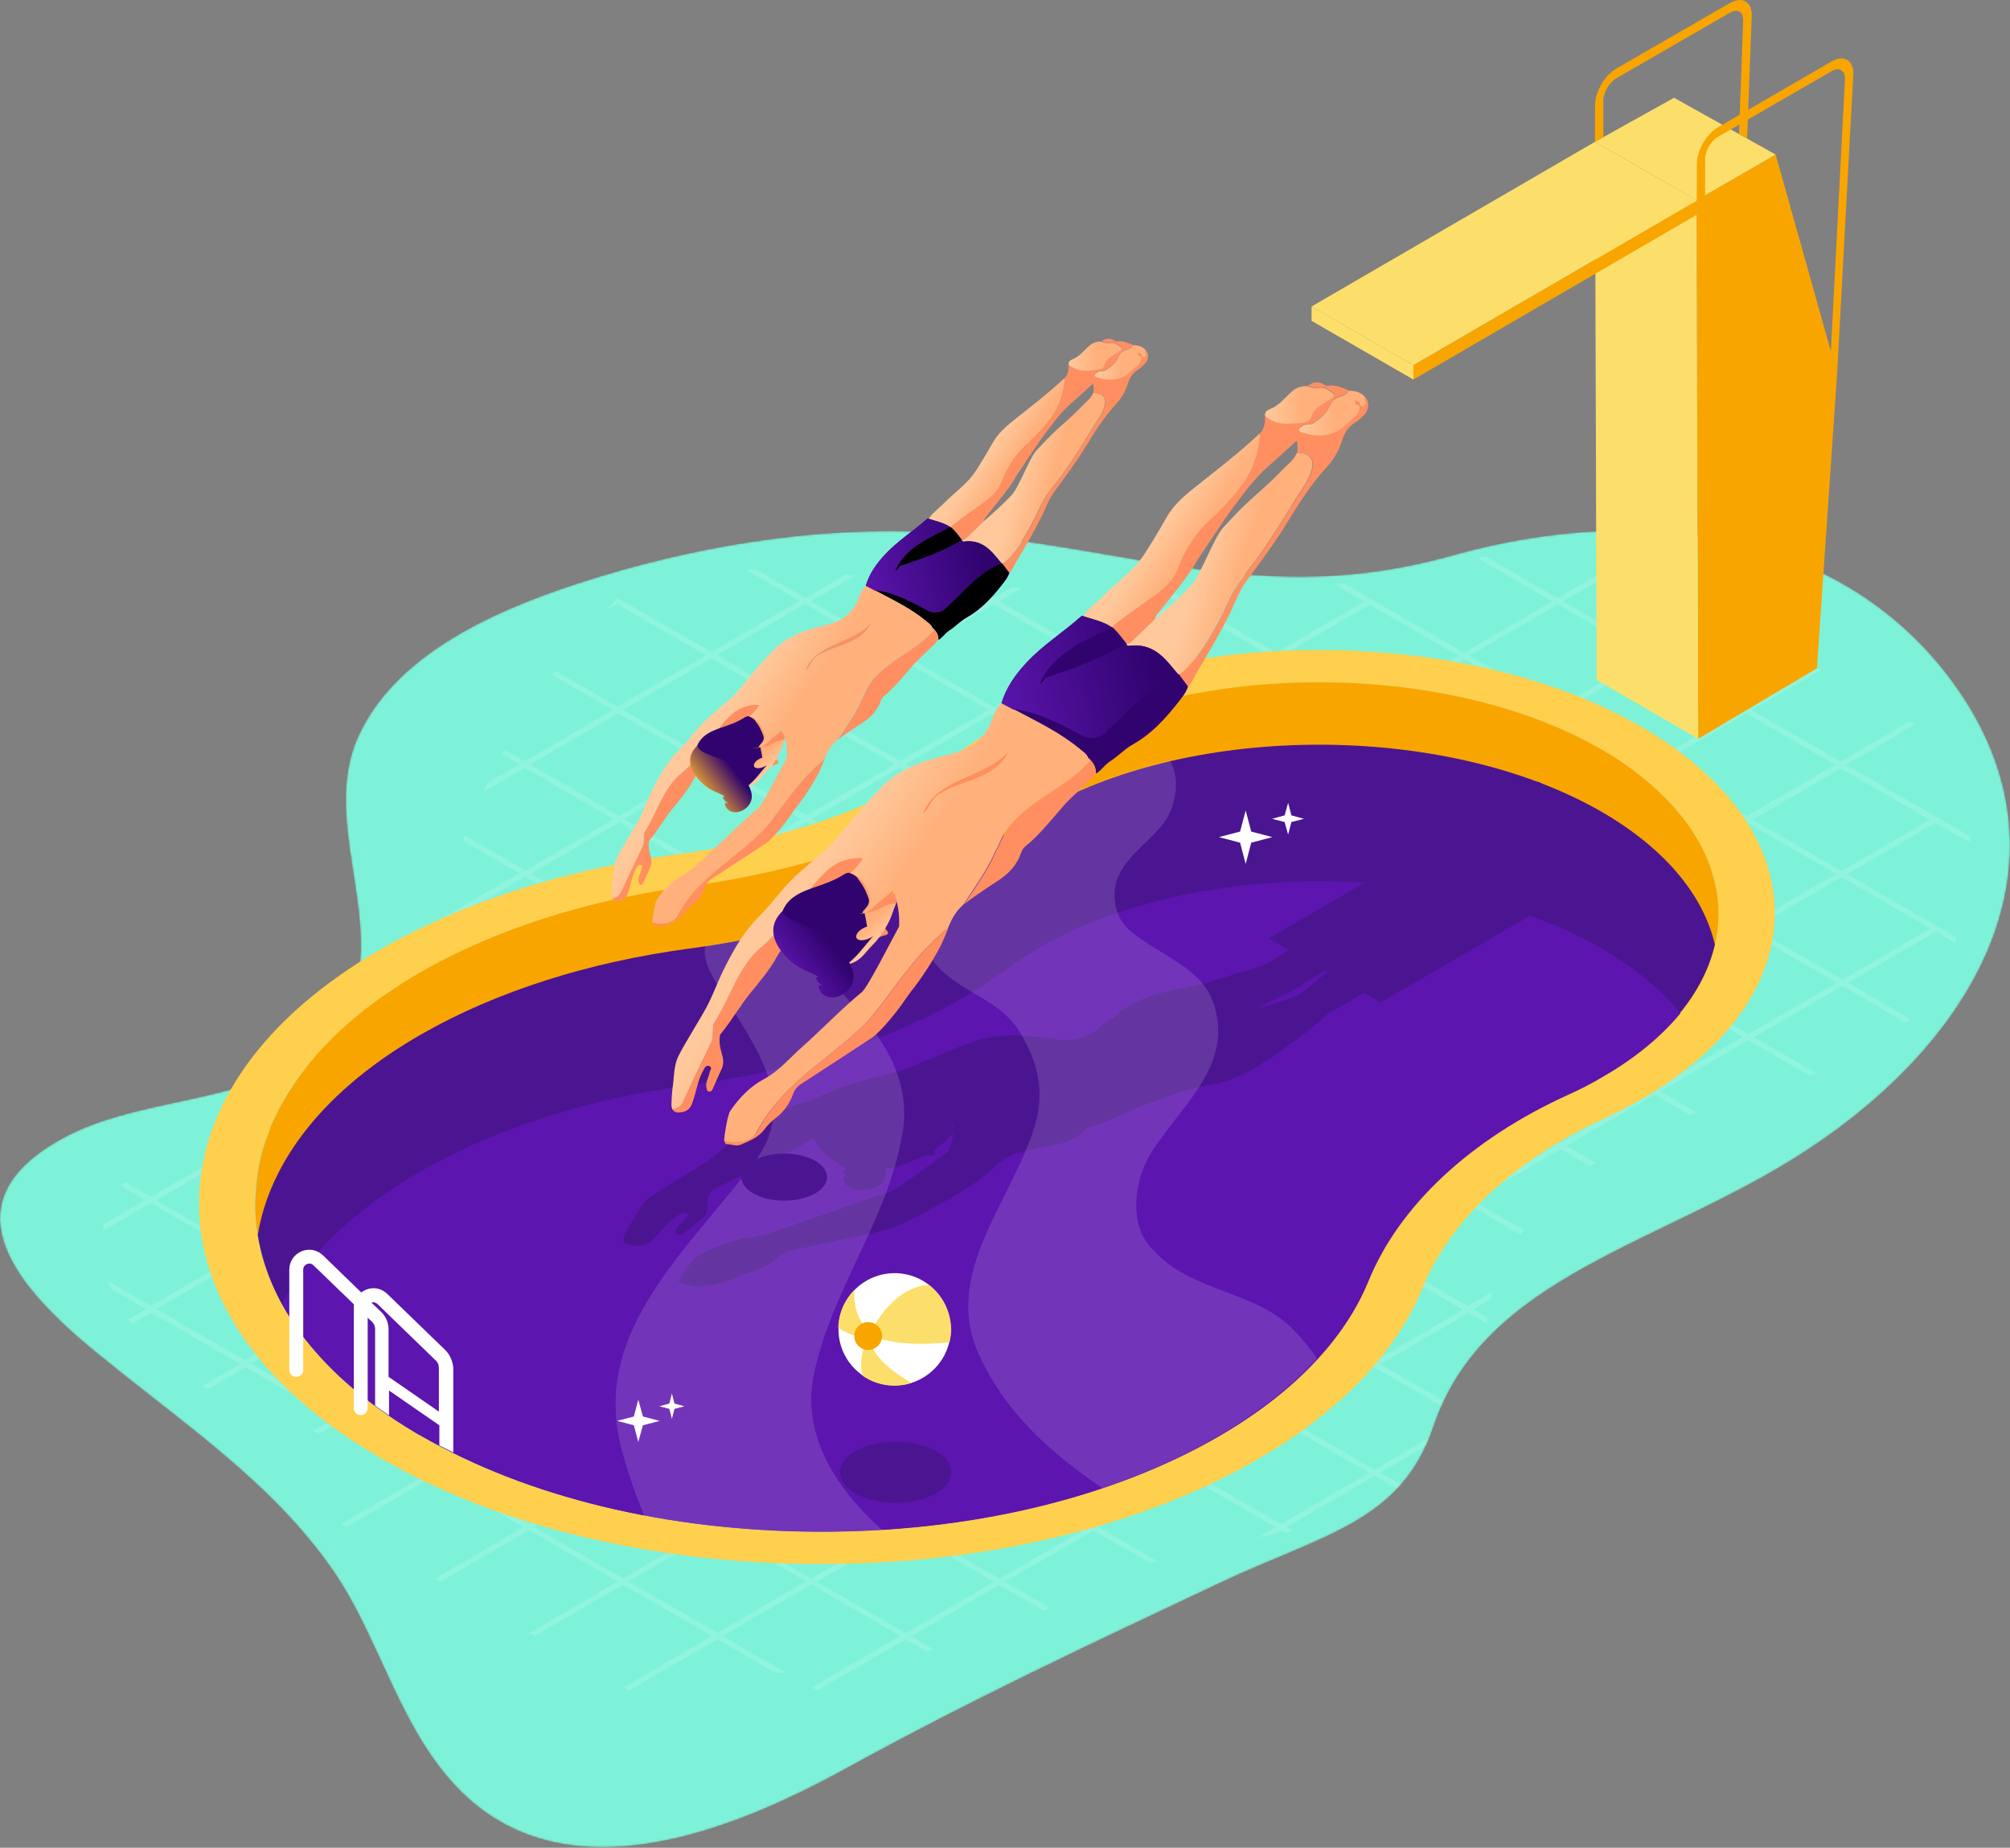 <svg width="1068" height="982" viewBox="0 0 1068 982" fill="none" xmlns="http://www.w3.org/2000/svg">
<rect x="0" y="0" width="1068" height="982" fill="#808080" stroke="none"/>
<mask id="mask0_502_326" style="mask-type:alpha" maskUnits="userSpaceOnUse" x="0" y="281" width="1068" height="701">
<path d="M449.82 939.75C390.434 972.413 302.587 1008.4 245.543 952.692C212.523 920.399 202.297 871.713 177.409 835.353C144.267 787.036 95.6 755.606 48.658 716.78C5.289 680.913 -29.209 636.541 36.953 603.015C80.815 580.829 145.991 586.868 176.916 548.289C213.632 502.561 167.676 441.303 190.346 391.384C209.32 349.724 257.617 326.182 306.776 310.159C366.778 290.561 433.803 279.098 498.733 283.042C600.501 289.328 669.128 323.963 771.389 295.245C872.049 267.019 976.282 281.81 1035.42 359.584C1104.91 451.04 1055.63 549.029 959.157 611.889C883.138 661.438 788.638 677.831 761.656 758.194C744.407 809.222 702.886 815.385 647.936 841.392C579.433 873.685 515.612 903.513 449.82 939.75Z" fill="white"/>
</mask>
<g mask="url(#mask0_502_326)">
<path d="M449.82 939.75C390.434 972.413 302.587 1008.4 245.543 952.692C212.523 920.399 202.297 871.713 177.409 835.353C144.267 787.036 95.6 755.606 48.658 716.78C5.289 680.913 -29.209 636.541 36.953 603.015C80.815 580.829 145.991 586.868 176.916 548.289C213.632 502.561 167.676 441.303 190.346 391.384C209.32 349.724 257.617 326.182 306.776 310.159C366.778 290.561 433.803 279.098 498.733 283.042C600.501 289.328 669.128 323.963 771.389 295.245C872.049 267.019 976.282 281.81 1035.42 359.584C1104.91 451.04 1055.63 549.029 959.157 611.889C883.138 661.438 788.638 677.831 761.656 758.194C744.407 809.222 702.886 815.385 647.936 841.392C579.433 873.685 515.612 903.513 449.82 939.75Z" fill="#7DF2D8"/>
<path d="M729.992 723.066L682.804 695.827L679.847 694.101L632.782 666.862L629.825 665.136L582.636 637.896L579.679 636.171L532.491 608.931L529.534 607.206L482.346 579.966L479.389 578.24L432.201 551.001L429.244 549.275L382.056 522.036L379.099 520.31L331.91 493.071L328.953 491.345L281.765 464.105L278.808 462.38L246.898 444.015C246.528 444.877 246.158 445.863 245.789 446.726L275.851 464.105L229.033 491.345L228.786 491.222C228.663 491.591 228.417 492.085 228.293 492.454C227.677 493.687 227.185 495.043 226.569 496.275L229.156 494.796L276.344 522.036L229.526 549.275L202.42 533.622C201.804 534.361 201.065 535.101 200.449 535.84L226.569 550.878L179.75 578.117L182.707 579.843L229.526 552.603L276.714 579.843L277.946 580.582L276.714 579.843L229.895 607.082L232.852 608.808L279.671 581.568L326.859 608.808L280.04 636.048L282.997 637.773L329.816 610.534L377.004 637.773L330.186 665.013L333.143 666.738L379.961 639.499L427.149 666.738L380.331 693.978L383.288 695.703L430.106 668.464L477.294 695.703L430.476 722.943L433.433 724.669L480.251 697.429L527.316 724.792L480.498 752.031L483.455 753.757L530.273 726.517L577.462 753.757L530.643 780.997L533.6 782.722L580.419 755.483L627.607 782.722L628.469 783.215L627.607 782.722L580.788 809.962L583.745 811.687L630.564 784.448L677.752 811.687L668.758 816.987C671.592 816.494 674.425 816.001 677.259 815.385L680.709 813.413L679.97 812.92L680.709 813.413L682.557 814.399C684.036 814.153 685.514 813.906 686.993 813.536L683.666 811.564L682.434 810.825L683.666 811.564L730.485 784.325L746.255 793.446C747.117 792.829 747.857 792.09 748.596 791.473L733.318 782.722L776.81 757.455C777.673 755.483 778.535 753.511 779.151 751.538L733.072 724.792L729.992 723.066ZM679.97 697.552L727.158 724.792L680.339 752.031L633.151 724.792L679.97 697.552ZM629.825 668.587L677.013 695.827L630.194 723.066L583.006 695.827L629.825 668.587ZM579.679 639.622L626.868 666.862L580.049 694.101L532.861 666.862L579.679 639.622ZM479.512 581.815L526.7 609.054L479.882 636.294L482.839 638.02L529.657 610.78L576.846 638.02L530.027 665.259L482.839 638.02L479.882 636.294L432.694 609.054L479.512 581.815ZM429.367 552.85L476.555 580.089L429.737 607.329L382.548 580.089L429.367 552.85ZM379.222 523.885L426.41 551.124L379.591 578.364L332.403 551.124L330.925 550.261L332.403 551.124L379.222 523.885ZM329.077 494.919L376.265 522.159L329.446 549.399L282.258 522.159L329.077 494.919ZM232.113 493.194L278.932 465.954L326.12 493.194L279.301 520.433L232.113 493.194ZM279.671 578.364L232.483 551.124L279.301 523.885L326.489 551.124L279.671 578.364ZM480.128 694.101L432.94 666.862L429.983 665.136L382.795 637.896L379.838 636.171L332.65 608.931L329.693 607.206L282.505 579.966L329.323 552.726L376.511 579.966L329.693 607.206L332.65 608.931L379.468 581.692L426.656 608.931L379.838 636.171L382.795 637.896L429.613 610.657L476.802 637.896L429.983 665.136L432.94 666.862L479.759 639.622L526.947 666.862L480.128 694.101L481.36 694.841L480.128 694.101ZM580.419 752.031L533.23 724.792L530.273 723.066L483.085 695.827L529.904 668.587L577.092 695.827L530.273 723.066L533.23 724.792L580.049 697.552L627.237 724.792L580.419 752.031ZM630.441 780.997L583.252 753.757L580.419 752.155L583.252 753.757L630.071 726.517L677.259 753.757L630.441 780.997L632.905 782.352L630.441 780.997ZM680.586 809.962L633.398 782.722L680.216 755.483L727.404 782.722L680.586 809.962ZM730.361 780.997L683.173 753.757L729.992 726.517L777.18 753.757L730.361 780.997Z" fill="white" fill-opacity="0.15"/>
</g>
<path d="M830.652 319.526L867.244 298.203L864.287 296.601L827.695 317.801L830.652 319.526Z" fill="white" fill-opacity="0.15"/>
<path d="M627.854 317.8L630.81 319.526L638.203 315.212C636.232 315.212 634.26 315.212 632.166 315.335L627.854 317.8Z" fill="white" fill-opacity="0.15"/>
<path d="M1046.76 447.712C1046.76 446.603 1046.76 445.494 1046.76 444.384L1031.11 435.387L1028.15 433.661L980.964 406.422L1017.56 385.098L1014.6 383.373L978.007 404.696L930.819 377.456L928.601 376.101L930.819 377.456L967.411 356.133L964.454 354.407L927.862 375.731L880.674 348.491L917.266 327.168L914.309 325.442L877.717 346.766L830.529 319.526L827.572 317.8L789.624 295.861C788.145 296.107 786.667 296.354 785.188 296.724L824.738 319.649L777.919 346.889L730.731 319.649L727.774 317.924L714.098 310.035C712.496 310.282 710.895 310.405 709.293 310.652L724.817 319.649L677.999 346.889L680.956 348.614L727.774 321.375L774.962 348.614L728.144 375.854L731.101 377.58L777.919 350.34L825.107 377.58L778.289 404.819L781.246 406.545L828.064 379.305L875.253 406.545L828.434 433.784L831.391 435.51L878.21 408.27L925.398 435.51L878.579 462.75L881.536 464.475L928.355 437.236L975.543 464.475L928.724 491.715L931.681 493.44L978.5 466.201L1025.69 493.44L978.87 520.68L981.827 522.405L1028.65 495.166L1038.62 500.959C1038.87 499.973 1039.24 498.987 1039.49 498.124L1031.6 493.564L1028.65 491.838L981.457 464.598L978.5 462.873L931.312 435.633L978.13 408.394L1025.32 435.633L978.5 462.873L981.457 464.598L1028.28 437.359L1046.76 447.712ZM828.064 375.731L780.876 348.491L827.695 321.252L874.883 348.491L828.064 375.731ZM928.232 433.661L930.696 435.14L928.232 433.661L881.043 406.422L878.086 404.696L830.898 377.456L877.717 350.217L924.905 377.456L878.086 404.696L881.043 406.422L927.862 379.182L975.05 406.422L928.232 433.661Z" fill="white" fill-opacity="0.15"/>
<path d="M527.933 317.8L530.89 319.526L543.21 312.377C541.485 312.254 539.637 312.131 537.912 312.007L527.933 317.8Z" fill="white" fill-opacity="0.15"/>
<path d="M981.703 522.159L978.747 520.434L931.558 493.194L928.601 491.468L881.413 464.229L878.456 462.503L831.268 435.264L828.311 433.538L781.123 406.422L778.166 404.696L730.978 377.456L728.021 375.731L680.832 348.491L677.875 346.766L630.81 319.526L627.853 317.801L623.541 315.335C621.57 315.335 619.599 315.335 617.627 315.335L624.896 319.526L578.078 346.766L581.035 348.491L627.853 321.252L675.042 348.491L628.223 375.731L631.18 377.456L677.999 350.217L725.187 377.456L678.368 404.696L681.325 406.422L728.144 379.182L775.332 406.422L728.513 433.661L731.47 435.387L778.289 408.147L825.477 435.387L778.659 462.626L781.616 464.352L828.434 437.112L875.622 464.352L828.804 491.592L831.761 493.317L878.579 466.078L925.768 493.317L878.949 520.557L881.906 522.282L928.725 495.043L975.913 522.282L929.094 549.522L932.051 551.248L978.87 524.008L1012.87 543.729C1013.61 542.989 1014.23 542.25 1014.97 541.51L981.703 522.159Z" fill="white" fill-opacity="0.15"/>
<path d="M328.461 318.047C328.831 317.677 329.077 317.431 329.447 317.061L328.091 317.801L328.461 318.047Z" fill="white" fill-opacity="0.15"/>
<path d="M879.072 578.364L831.884 551.124L828.927 549.398L781.739 522.159L778.782 520.433L731.594 493.194L728.637 491.468L681.448 464.229L678.491 462.503L631.303 435.263L628.346 433.538L581.158 406.298L578.201 404.573L531.013 377.333L528.056 375.607L480.868 348.368L477.911 346.642L430.723 319.403L427.766 317.677L402.015 302.763C399.921 302.64 397.826 302.64 395.732 302.517L424.809 319.279L377.99 346.519L380.947 348.245L427.766 321.005L474.954 348.245L428.135 375.484L430.353 376.717L428.135 375.484L380.947 348.245L377.99 346.519L330.802 319.279L328.214 317.8C325.997 320.019 323.656 322.361 321.561 324.703L327.845 321.005L375.033 348.245L328.214 375.484L331.171 377.21L377.99 349.97L425.178 377.21L378.36 404.449L381.317 406.175L428.135 378.935L475.323 406.175L428.505 433.415L431.462 435.14L478.28 407.901L525.469 435.14L478.65 462.38L481.607 464.105L528.426 436.866L575.614 464.105L528.795 491.345L531.752 493.07L578.571 465.831L625.759 493.07L578.94 520.31L581.897 522.036L628.716 494.796L675.904 522.036L629.086 549.275L632.042 551.001L678.861 523.761L726.049 551.001L679.231 578.24L682.188 579.966L729.006 552.726L776.195 579.966L729.376 607.206L732.333 608.931L779.151 581.692L826.34 608.931L779.521 636.171L782.478 637.896L829.297 610.657L845.067 619.778C845.93 619.161 846.915 618.545 847.778 617.929L832.254 608.931L829.297 607.206L782.108 579.966L779.151 578.24L731.963 551.001L729.006 549.275L681.818 522.036L678.861 520.31L631.673 493.07L628.716 491.345L581.528 464.105L578.571 462.38L531.383 435.14L528.426 433.415L481.237 406.175L478.28 404.449L431.092 377.21L477.911 349.97L525.099 377.21L478.28 404.449L481.237 406.175L528.056 378.935L575.244 406.175L528.426 433.415L531.383 435.14L578.201 407.901L625.389 435.14L578.571 462.38L581.528 464.105L628.346 436.866L675.534 464.105L628.716 491.345L631.673 493.07L678.491 465.831L725.68 493.07L678.861 520.31L681.818 522.036L728.637 494.796L775.825 522.036L729.006 549.275L731.963 551.001L778.782 523.761L825.97 551.001L779.151 578.24L782.108 579.966L828.927 552.726L876.115 579.966L829.297 607.206L832.254 608.931L879.072 581.692L898.046 592.661C899.155 592.168 900.387 591.799 901.619 591.306L882.029 579.966L879.072 578.364Z" fill="white" fill-opacity="0.15"/>
<path d="M428.012 317.8L430.969 319.526L454.501 305.844C452.777 305.721 451.052 305.598 449.204 305.475L428.012 317.8Z" fill="white" fill-opacity="0.15"/>
<path d="M931.805 551.124L928.848 549.398L881.66 522.159L878.703 520.433L831.638 493.194L828.681 491.468L781.492 464.228L778.535 462.503L731.347 435.263L728.39 433.538L681.202 406.298L678.245 404.572L631.057 377.333L628.1 375.607L580.912 348.368L577.955 346.642L530.766 319.403L527.809 317.677L514.873 310.282C512.655 310.158 510.314 309.912 508.096 309.789L524.853 319.403L478.034 346.642L480.991 348.368L527.809 321.128L574.998 348.368L528.179 375.607L531.136 377.333L577.955 350.093L625.143 377.333L578.324 404.572L581.281 406.298L628.1 379.058L675.288 406.298L628.469 433.538L631.426 435.263L678.245 408.024L725.433 435.263L678.615 462.503L681.572 464.228L728.39 436.989L775.578 464.228L728.76 491.468L731.717 493.194L778.535 465.954L825.724 493.194L778.905 520.433L781.862 522.159L828.681 494.919L875.869 522.159L829.05 549.398L832.007 551.124L878.826 523.884L926.014 551.124L879.195 578.363L882.152 580.089L928.971 552.849L961.128 571.461C962.36 571.091 963.592 570.598 964.947 570.229L931.805 551.124Z" fill="white" fill-opacity="0.15"/>
<path d="M779.891 694.101L782.848 695.827L792.088 690.403C792.458 689.048 792.827 687.692 793.197 686.336L779.891 694.101Z" fill="white" fill-opacity="0.15"/>
<path d="M779.521 636.294L732.333 609.055L729.376 607.329L682.188 580.089L679.231 578.364L632.042 551.124L629.086 549.399L581.897 522.159L578.94 520.433L531.752 493.194L528.795 491.468L481.73 464.229L478.773 462.503L431.585 435.264L428.628 433.538L381.44 406.298L378.483 404.573L331.418 377.456L328.461 375.731L295.195 356.503C294.579 357.242 293.963 358.105 293.47 358.845L325.627 377.333L278.809 404.573L281.765 406.298L328.584 379.059L375.772 406.298L328.954 433.538L331.664 435.14L328.954 433.538L281.765 406.298L278.809 404.573L267.966 398.287C267.473 399.15 266.981 400.012 266.611 400.875L275.852 406.298L258.972 416.159C258.233 417.761 257.494 419.24 256.878 420.843L278.809 408.147L325.997 435.387L279.178 462.626L282.135 464.352L328.954 437.112L376.142 464.352L329.323 491.592L332.28 493.317L379.099 466.078L426.287 493.317L379.469 520.557L382.425 522.282L429.244 495.043L476.432 522.282L429.614 549.522L432.571 551.247L479.389 524.008L526.577 551.247L479.759 578.487L482.716 580.213L529.534 552.973L576.723 580.213L529.904 607.452L532.861 609.178L579.68 581.938L626.868 609.178L580.049 636.417L583.006 638.143L629.825 610.903L677.013 638.143L630.194 665.383L633.151 667.108L679.97 639.869L727.158 667.108L680.34 694.348L683.297 696.073L730.115 668.834L777.303 696.073L730.485 723.313L733.442 725.038L780.26 697.799L789.747 703.222C789.994 702.236 790.117 701.127 790.363 700.141L783.217 696.073L780.26 694.348L732.702 666.862L729.745 665.136L682.557 637.896L679.6 636.171L632.412 608.931L629.455 607.206L582.267 579.966L579.31 578.241L532.245 551.124L529.288 549.399L482.1 522.159L479.143 520.433L431.955 493.194L428.998 491.468L381.809 464.229L428.628 436.989L475.816 464.229L428.998 491.468L431.955 493.194L478.773 465.954L525.961 493.194L479.143 520.433L482.1 522.159L528.918 494.919L576.107 522.159L529.288 549.399L532.245 551.124L579.064 523.885L626.252 551.124L579.433 578.364L582.39 580.089L629.209 552.85L676.397 580.089L629.578 607.329L632.535 609.055L679.354 581.815L726.542 609.055L679.724 636.294L682.68 638.02L729.499 610.78L776.687 638.02L729.869 665.259L732.826 666.985L779.644 639.745L808.105 656.262C808.721 655.399 809.214 654.659 809.83 653.797L782.601 638.02L779.521 636.294ZM378.852 462.503L381.686 464.105L378.852 462.503L331.664 435.264L378.483 408.024L425.671 435.264L378.852 462.503Z" fill="white" fill-opacity="0.15"/>
<path d="M580.665 809.962L533.477 782.722L530.52 780.997L483.332 753.757L480.375 752.032L433.31 724.792L430.353 723.066L383.165 695.827L380.208 694.101L333.02 666.862L330.063 665.136L282.874 637.896L279.917 636.171L232.852 609.055L229.895 607.329L182.707 580.089L179.75 578.364L163.364 568.873C162.501 569.489 161.639 570.106 160.776 570.722L176.916 579.966L130.098 607.206L133.055 608.931L179.873 581.692L227.062 608.931L180.243 636.171L183.2 637.896L230.019 610.657L277.207 637.896L230.388 665.136L233.345 666.862L280.164 639.622L327.352 666.862L280.533 694.101L283.49 695.827L330.309 668.587L377.497 695.827L330.679 723.066L333.636 724.792L380.454 697.552L427.642 724.792L380.824 752.032L383.781 753.757L430.599 726.518L477.788 753.757L430.969 780.997L433.926 782.722L480.745 755.483L527.933 782.722L481.114 809.962L484.071 811.687L530.89 784.448L530.643 784.325L530.89 784.448L578.078 811.687L531.259 838.927L534.216 840.653L581.035 813.413L611.097 830.792C612.329 830.422 613.561 829.929 614.794 829.56L583.869 811.687L580.665 809.962Z" fill="white" fill-opacity="0.15"/>
<path d="M431.339 896.734L434.296 898.459L457.582 884.901C454.994 885.271 452.284 885.764 449.696 886.011L431.339 896.734Z" fill="white" fill-opacity="0.15"/>
<path d="M530.89 838.927L483.702 811.687L480.745 809.962L433.556 782.722L430.599 780.997L383.411 753.757L380.454 752.031L333.389 724.792L330.432 723.066L283.244 695.827L280.287 694.101L233.099 666.861L230.142 665.136L182.954 637.896L179.997 636.171L132.808 608.931L129.851 607.206L114.943 598.578C113.958 599.071 112.972 599.687 111.986 600.18L127.018 608.808L80.199 636.047L83.033 637.65L80.199 636.047L66.277 628.036C65.661 628.775 65.045 629.515 64.429 630.378L77.242 637.773L55.065 650.592C54.819 651.824 54.572 653.18 54.326 654.413L80.076 639.375L127.264 666.615L80.445 693.855L83.403 695.58L130.221 668.341L177.409 695.58L130.591 722.82L133.548 724.545L180.366 697.306L227.555 724.545L180.736 751.785L183.693 753.51L230.511 726.271L277.7 753.51L230.881 780.75L233.838 782.476L280.657 755.236L327.845 782.476L281.026 809.715L283.983 811.441L330.802 784.201L377.99 811.441L331.171 838.68L334.128 840.406L380.947 813.166L428.135 840.406L381.317 867.646L384.274 869.371L431.092 842.132L478.28 869.371L449.696 886.134C452.284 885.764 454.994 885.394 457.582 885.025L481.114 871.343L492.203 877.753C493.558 877.383 494.913 877.013 496.269 876.643L484.071 869.618L481.114 867.892L433.926 840.652L430.969 838.927L383.781 811.687L380.824 809.962L333.636 782.722L330.679 780.997L283.49 753.757L280.533 752.031L233.468 724.792L230.511 723.066L183.323 695.827L180.366 694.101L133.178 666.861L130.221 665.136L83.033 637.896L129.851 610.657L177.04 637.896L130.221 665.136L133.178 666.861L179.997 639.622L227.185 666.861L180.366 694.101L183.323 695.827L230.142 668.587L277.33 695.827L230.511 723.066L233.468 724.792L280.287 697.552L327.475 724.792L280.657 752.031L283.614 753.757L330.432 726.517L377.62 753.757L330.802 780.997L333.759 782.722L380.577 755.483L427.766 782.722L380.947 809.962L383.904 811.687L430.723 784.448L477.911 811.687L431.092 838.927L434.049 840.652L480.868 813.413L528.056 840.652L481.237 867.892L484.194 869.618L531.013 842.378L554.669 856.06C555.778 855.567 556.886 855.073 557.995 854.58L533.97 840.652L530.89 838.927Z" fill="white" fill-opacity="0.15"/>
<path d="M231.127 838.927L234.084 840.652L248.007 832.517C247.268 831.778 246.651 831.038 246.035 830.299L231.127 838.927Z" fill="white" fill-opacity="0.15"/>
<path d="M281.273 867.769L284.23 869.494L292.854 864.441C291.745 863.948 290.636 863.455 289.651 862.962L281.273 867.769Z" fill="white" fill-opacity="0.15"/>
<path d="M331.418 896.734L334.375 898.459L358.031 884.655C356.552 884.408 355.074 884.162 353.595 883.792L331.418 896.734Z" fill="white" fill-opacity="0.15"/>
<path d="M180.982 809.962L183.939 811.687L216.466 792.829C215.85 792.089 215.111 791.35 214.495 790.61L180.982 809.962Z" fill="white" fill-opacity="0.15"/>
<path d="M381.193 867.769L334.005 840.529L331.048 838.804L283.86 811.564L280.903 809.838L233.838 782.722L230.881 780.996L183.693 753.757L180.736 752.031L133.548 724.792L130.591 723.066L83.403 695.827L80.445 694.101L57.159 680.666C57.159 680.789 57.159 680.789 57.283 680.913C57.899 682.392 58.515 683.747 59.131 685.227L77.489 695.827L68.248 701.25C68.864 702.113 69.357 702.852 69.973 703.715L80.445 697.675L127.634 724.915L107.428 736.624C108.413 737.241 109.399 737.734 110.385 738.35L130.467 726.641L177.656 753.88L166.197 760.536C167.43 761.029 168.538 761.399 169.77 761.892L180.613 755.606L227.924 782.722L214.495 790.487C215.111 791.227 215.85 791.966 216.466 792.706L230.881 784.324L278.069 811.564L246.159 830.176C246.775 830.915 247.514 831.655 248.13 832.394L281.026 813.289L328.214 840.529L289.651 862.962C290.76 863.455 291.868 863.948 292.854 864.441L331.048 842.255L378.236 869.494L353.595 883.792C355.074 884.039 356.552 884.408 358.03 884.655L381.193 871.22L411.872 888.969C413.72 888.969 415.691 888.845 417.539 888.845L384.15 869.618L381.193 867.769Z" fill="white" fill-opacity="0.15"/>
<path d="M755.683 684.89C741.759 719.033 711.692 750.341 668.809 775.239C606.21 811.601 522.662 831.569 433.816 831.199C346.448 830.829 264.626 810.984 202.766 775.239C201.657 774.623 200.548 774.007 199.439 773.267C73.132 698.326 74.734 577.531 203.013 504.069C246.388 479.294 300.608 461.914 359.757 454.026C420.138 446.014 473.988 426.292 511.202 398.682C519.212 392.766 528.084 387.219 537.696 382.042C631.841 331.629 781.068 333.601 871.886 386.11C872.625 386.603 873.488 387.096 874.227 387.466C918.835 413.966 943.234 448.849 942.988 485.827C942.741 522.804 917.849 557.563 872.872 583.818C865.971 587.762 858.701 591.583 851.184 595.034C804.481 616.605 770.471 648.406 755.683 684.89ZM433.816 813.943C514.652 814.312 590.683 796.193 647.614 763.037C686.677 740.357 714.033 711.884 726.725 680.823C743.114 640.64 780.822 605.388 832.823 581.722C839.477 578.764 845.885 575.436 851.8 571.862C932.883 524.777 933.376 447.493 853.032 399.668C852.293 399.299 851.677 398.806 850.938 398.436C771.21 352.337 640.343 350.611 557.905 394.861C549.402 399.422 541.639 404.352 534.615 409.529C493.211 440.221 433.446 462.038 366.534 471.035C312.684 478.184 263.394 493.962 223.961 516.518C107.266 583.325 105.787 693.149 220.634 761.434C221.62 762.051 222.606 762.667 223.715 763.16C279.906 795.577 354.335 813.573 433.816 813.943Z" fill="#FFCF4E"/>
<path d="M912.551 476.952C912.427 475.966 912.304 475.103 912.181 474.117C912.058 473.131 911.811 472.145 911.565 471.159C911.318 470.173 911.195 469.31 910.949 468.324C910.702 467.338 910.333 466.352 910.086 465.366C909.84 464.379 909.593 463.517 909.347 462.531C908.977 461.545 908.607 460.558 908.238 459.572C907.868 458.71 907.622 457.723 907.252 456.861C906.882 455.875 906.389 454.889 905.896 453.902C905.527 453.04 905.157 452.054 904.664 451.191C904.171 450.205 903.555 449.219 903.062 448.233C902.569 447.37 902.2 446.507 901.584 445.521C900.967 444.535 900.351 443.549 899.735 442.563C899.242 441.7 898.626 440.837 898.133 439.974C897.394 438.988 896.655 438.002 895.915 437.016C895.299 436.153 894.683 435.414 894.067 434.551C893.327 433.565 892.465 432.579 891.602 431.593C890.863 430.73 890.247 429.99 889.631 429.127C888.768 428.141 887.905 427.278 886.92 426.292C886.18 425.553 885.441 424.69 884.702 423.95C883.716 422.964 882.607 421.978 881.621 420.992C880.881 420.253 880.142 419.513 879.28 418.774C878.171 417.787 876.938 416.801 875.706 415.692C874.967 415.076 874.227 414.336 873.365 413.72C872.009 412.611 870.654 411.625 869.298 410.515C868.559 409.899 867.819 409.406 867.08 408.79C865.601 407.68 863.999 406.694 862.521 405.585C861.781 405.092 861.042 404.599 860.303 404.106C857.961 402.503 855.497 401.024 853.032 399.545C852.293 399.175 851.677 398.682 850.938 398.313C771.21 352.214 640.343 350.488 557.905 394.738C549.402 399.299 541.639 404.229 534.615 409.406C493.211 440.097 433.446 461.914 366.534 470.912C312.684 478.061 263.394 493.838 223.961 516.395C220.264 518.49 216.814 520.586 213.364 522.804C212.131 523.544 211.146 524.283 209.913 525.146C207.695 526.625 205.477 527.981 203.382 529.46C202.027 530.323 200.918 531.309 199.562 532.295C197.714 533.651 195.866 535.007 194.017 536.363C192.785 537.349 191.553 538.335 190.32 539.444C188.718 540.8 186.993 542.156 185.391 543.512C184.159 544.621 183.05 545.731 181.818 546.717C180.339 548.073 178.86 549.428 177.505 550.784C176.396 551.894 175.287 553.126 174.178 554.235C172.822 555.591 171.467 556.947 170.234 558.303C169.125 559.412 168.14 560.645 167.154 561.878C165.921 563.233 164.812 564.589 163.703 565.945C162.718 567.178 161.855 568.41 160.992 569.52C160.007 570.875 158.898 572.231 157.912 573.71C157.049 574.943 156.31 576.176 155.447 577.408C154.585 578.764 153.599 580.12 152.736 581.599C151.997 582.832 151.258 584.187 150.518 585.42C149.779 586.776 148.916 588.255 148.177 589.611C147.561 590.843 146.945 592.199 146.328 593.432C145.712 594.788 144.973 596.267 144.357 597.623C143.741 598.979 143.371 600.211 142.878 601.567C142.385 603.046 141.769 604.402 141.276 605.881C140.783 607.237 140.414 608.47 140.044 609.825C139.674 611.305 139.181 612.66 138.812 614.139C138.442 615.495 138.196 616.851 137.949 618.084C137.579 619.563 137.333 620.919 137.086 622.398C136.84 623.754 136.717 625.11 136.594 626.465C136.347 627.945 136.224 629.3 136.101 630.78C135.977 632.135 135.977 633.491 135.854 634.847C135.731 636.326 135.731 637.682 135.608 639.161C135.485 657.527 140.29 675.892 150.149 693.518C164.443 668.127 188.965 644.338 223.838 624.37C263.27 601.814 312.561 586.036 366.411 578.887C433.323 570.013 493.088 548.073 534.492 517.381C541.516 512.204 549.279 507.274 557.782 502.713C640.343 458.586 771.087 460.312 850.814 506.288C851.554 506.657 852.17 507.15 852.909 507.52C869.175 517.258 882.114 528.105 891.725 539.691C906.636 521.942 913.783 502.467 913.044 483.115C913.044 482.129 913.044 481.266 912.92 480.28C912.797 479.047 912.674 478.061 912.551 476.952Z" fill="#F9A500"/>
<path d="M220.634 761.311C221.62 761.927 222.606 762.544 223.715 763.037C280.029 795.577 354.458 813.573 433.939 813.943C514.776 814.313 590.806 796.193 647.737 763.037C686.8 740.357 714.156 711.884 726.849 680.823C743.238 640.64 780.945 605.388 832.947 581.722C839.601 578.764 846.009 575.436 851.923 571.862C885.564 552.263 905.281 527.611 911.195 501.974C905.281 476.705 886.057 452.3 853.156 432.702C852.416 432.332 851.8 431.839 851.061 431.469C771.333 385.37 640.467 383.645 558.028 427.895C549.526 432.455 541.762 437.386 534.738 442.563C493.334 473.254 433.57 495.071 366.658 504.069C312.808 511.218 263.517 526.995 224.084 549.552C172.329 579.134 143.371 617.221 136.963 656.294C143.001 694.505 170.851 731.729 220.634 761.311Z" fill="#4B1591"/>
<path d="M853.156 505.301C852.416 504.932 851.8 504.439 851.061 504.069C771.333 457.97 640.467 456.244 558.028 500.494C549.526 505.055 541.762 509.985 534.738 515.162C493.334 545.854 433.569 567.671 366.657 576.669C312.807 583.818 263.517 599.595 224.084 622.151C188.595 642.489 163.827 666.771 149.779 692.656C163.457 717.8 187.116 741.343 220.88 761.434C221.866 762.051 222.852 762.667 223.961 763.16C280.276 795.7 354.704 813.696 434.186 814.066C515.022 814.436 591.053 796.317 647.983 763.16C687.046 740.48 714.403 712.007 727.095 680.946C743.484 640.763 781.191 605.511 833.193 581.845C839.847 578.887 846.255 575.559 852.17 571.985C869.421 562.001 882.976 550.538 892.958 538.458C882.976 526.379 869.791 515.162 853.156 505.301Z" fill="#5C15AE"/>
<path d="M236.654 717.554L205.724 687.602C202.643 684.644 198.207 683.781 194.264 685.507C193.401 685.876 192.662 686.369 191.922 686.862L171.59 667.141C168.509 664.183 164.073 663.32 160.13 665.046C156.187 666.771 153.722 670.469 153.722 674.783V699.928V728.031C153.722 730.003 155.324 731.729 157.419 731.729C159.391 731.729 161.116 730.127 161.116 728.031V710.405V674.783C161.116 672.811 162.594 672.071 163.087 671.825C163.58 671.578 165.182 671.085 166.538 672.441L188.102 693.272C187.979 693.888 187.979 694.505 187.979 695.121V738.015V748.369C187.979 750.341 189.581 752.067 191.676 752.067C193.648 752.067 195.373 750.464 195.373 748.369V744.055V700.298L197.591 702.393C198.7 703.379 199.316 704.858 199.316 706.337V747.013C201.657 748.739 204.122 750.464 206.71 752.19V739.001L233.45 757.49V768.214C235.914 769.446 238.379 770.679 240.843 771.911V726.675C240.474 723.347 239.118 720.019 236.654 717.554ZM206.463 731.729V706.461C206.463 703.009 204.984 699.558 202.52 697.216L197.344 692.286C197.96 692.039 199.316 691.916 200.548 693.025L231.478 722.977C232.587 723.964 233.203 725.443 233.203 726.922V750.218L206.463 731.729Z" fill="white"/>
<path d="M943.48 82.153L976.135 198.51L965.415 355.172L902.323 392.643L901.46 106.435L943.48 82.153Z" fill="#F9A500"/>
<path d="M889.507 51.954L943.48 82.153L901.46 106.435L847.487 75.373L889.507 51.954Z" fill="#FCDF6A"/>
<path d="M847.487 76.236L848.35 361.335L902.323 392.643L901.46 106.435L847.487 76.236Z" fill="#FCDF6A"/>
<path d="M973.301 32.602C979.586 29.028 984.761 31.863 984.761 39.135L976.135 198.633L972.808 186.8L980.325 41.724C980.325 37.286 977.121 35.561 973.301 37.779L912.92 72.662C909.1 74.88 906.02 80.18 906.02 84.618V103.97L901.583 106.558V87.206C901.583 80.057 906.636 71.183 912.92 67.608L973.301 32.602Z" fill="#F9A500"/>
<path d="M919.328 1.541C925.613 -2.034 930.788 0.801 930.788 8.074L928.324 73.648L924.011 71.306L926.229 10.662C926.229 6.225 923.148 4.499 919.205 6.718L858.824 41.6C855.004 43.819 851.923 49.242 851.923 53.556V72.908L847.487 75.496V56.145C847.487 48.872 852.539 40.121 858.824 36.423L919.328 1.541Z" fill="#F9A500"/>
<path d="M901.583 106.558L901.46 114.2L751.001 201.714V194.072L901.583 106.558Z" fill="#F9A500"/>
<path d="M751.001 194.072V201.714L696.904 170.529V162.887L751.001 194.072Z" fill="#FCDF6A"/>
<path d="M901.583 106.558L751.001 194.072L696.904 162.887L847.487 75.373L901.583 106.558Z" fill="#FCDF6A"/>
<path d="M876.692 449.711L733.503 532.788L674.231 498.645L817.42 415.445L876.692 449.711Z" fill="#4B1591"/>
<path d="M475.343 736.289C491.813 736.289 505.164 722.935 505.164 706.461C505.164 689.987 491.813 676.632 475.343 676.632C458.874 676.632 445.522 689.987 445.522 706.461C445.522 722.935 458.874 736.289 475.343 736.289Z" fill="white"/>
<path d="M493.458 682.795C475.343 684.397 465.362 702.516 462.897 707.693C463.76 708.186 464.253 708.433 464.253 708.433C463.637 708.803 463.021 709.049 462.405 709.172C473.495 715.582 494.936 714.349 504.548 713.363C505.041 711.145 505.411 708.803 505.411 706.461C505.164 696.846 500.605 688.218 493.458 682.795Z" fill="#FCDF6A"/>
<path d="M462.281 709.172C462.158 709.172 462.404 708.556 462.897 707.693C459.94 705.844 453.286 700.051 453.902 685.63C448.85 690.807 445.646 697.833 445.399 705.598C450.451 709.296 456.366 711.145 462.281 709.172Z" fill="#FCDF6A"/>
<path d="M461.295 710.035C461.295 710.035 455.257 722.361 458.461 731.236C463.267 734.564 469.059 736.413 475.22 736.413C478.424 736.413 481.505 735.92 484.462 734.934C476.822 730.743 463.39 721.868 461.295 710.035Z" fill="#FCDF6A"/>
<path d="M468.689 710.035C468.689 714.103 465.362 717.431 461.295 717.431C457.229 717.431 453.902 714.103 453.902 710.035C453.902 705.968 457.229 702.64 461.295 702.64C465.362 702.64 468.689 705.968 468.689 710.035Z" fill="#F9A500"/>
<path d="M774.291 495.194C773.798 492.606 771.949 491.25 769.978 490.141C768.129 488.169 766.527 486.073 763.94 485.21C763.57 485.087 763.2 484.841 763.077 484.471C761.845 482.006 759.873 481.513 757.532 481.759C755.314 480.157 753.096 480.157 750.754 480.896C747.797 481.882 744.963 483.115 741.636 482.745C740.65 482.622 739.664 482.992 739.171 484.101C738.308 486.32 737.199 488.292 734.858 489.278C734.735 489.278 734.489 489.155 734.365 489.278C724.507 492.236 714.033 494.208 703.435 496.427C698.383 497.536 693.331 498.769 689.018 501.85C684.582 505.055 680.022 508.013 675.34 510.848C668.439 514.916 660.06 516.148 652.296 518.86C648.6 520.216 644.41 520.709 641.083 522.804C640.96 522.804 640.96 522.804 640.836 522.681C640.713 522.681 640.713 522.558 640.59 522.558C640.467 522.558 640.467 522.558 640.344 522.435C640.22 522.311 640.22 522.435 640.22 522.435C637.756 523.174 635.168 523.791 632.58 524.284C629.992 524.9 627.405 525.393 624.694 525.886C623.338 526.132 622.106 526.502 620.75 526.749C620.134 526.872 619.395 527.118 618.779 527.242C616.807 527.735 614.836 528.228 612.864 528.844C611.508 529.214 610.276 529.707 609.044 530.2C608.181 530.57 607.442 530.816 606.579 531.186C600.788 533.528 595.612 536.609 591.546 541.17C588.588 542.033 586.37 543.882 584.399 545.731C577.991 552.017 569.488 553.496 559.507 552.14C553.222 551.277 546.938 550.414 540.53 550.291C533.506 550.168 526.605 550.661 520.074 552.756C508.614 556.454 497.77 561.138 486.557 565.945C483.353 567.301 480.026 568.78 476.329 569.643C469.675 571.245 463.144 573.094 456.49 574.82C445.399 577.655 436.034 583.078 425.067 586.529C413.114 590.35 403.379 596.513 394.014 603.046C388.592 606.867 383.786 611.058 378.61 615.002C372.572 619.686 365.302 623.63 358.401 627.945C354.212 630.656 349.775 633.121 345.832 635.956C340.533 639.654 338.932 644.831 335.728 649.392C334.249 651.61 333.14 653.952 331.908 656.171C331.291 657.527 331.045 658.513 331.291 659.376C331.784 661.101 334.002 661.841 338.069 662.087C344.23 662.334 346.202 659.376 348.666 656.911C352.363 653.213 355.197 649.022 360.25 645.94C361.482 645.201 363.084 643.968 364.809 644.954C367.027 646.187 364.439 647.05 363.823 648.036C362.468 650.131 359.141 651.61 359.017 654.199C359.017 654.938 358.525 655.801 360.003 656.294C361.359 656.664 362.221 656.171 363.084 655.555C366.288 652.966 369.492 650.378 372.696 647.913C374.914 646.187 375.653 644.215 375.776 641.996C375.899 638.791 375.899 635.463 378.364 632.505C388.099 628.191 396.355 622.891 405.72 618.577C413.607 615.002 421.74 611.551 428.394 607.114C429.626 606.251 430.858 605.635 432.214 605.018C432.953 606.497 433.693 607.73 434.309 608.593C439.608 616.112 445.153 617.837 449.835 621.535C449.589 621.535 448.357 621.658 448.233 621.535C448.233 623.137 448.973 624.617 450.944 625.849C449.959 625.726 449.096 625.356 448.603 624.863C447.74 626.589 448.357 628.684 450.082 630.04C451.684 631.519 454.271 632.259 456.736 632.505C459.201 632.752 461.788 632.382 464.006 631.519C470.168 629.3 471.4 625.233 470.537 620.796C471.03 620.796 471.4 620.796 471.893 620.796C477.685 620.672 481.135 618.207 486.064 616.481C487.912 615.865 489.761 615.002 491.486 614.14C492.348 614.14 493.334 614.14 494.32 614.14C497.524 614.386 496.908 613.277 495.922 611.428C498.879 609.456 501.344 607.484 502.576 606.004C503.809 604.649 505.164 603.663 505.903 602.676C505.903 602.676 505.903 602.676 505.903 602.553C506.15 602.307 506.273 602.06 506.396 601.814C506.396 601.814 506.396 601.814 506.396 601.69C506.396 601.567 506.52 601.444 506.52 601.321V601.197C506.52 601.074 506.52 600.951 506.52 600.828C506.52 600.704 506.52 600.704 506.52 600.581C506.52 600.458 506.52 600.334 506.52 600.211C506.52 600.088 506.52 600.088 506.52 599.965C506.52 599.841 506.52 599.718 506.396 599.595C506.396 599.472 506.396 599.472 506.273 599.348C506.273 599.225 506.15 598.979 506.15 598.855C506.15 598.732 506.027 598.732 506.027 598.609C505.78 598.116 505.657 597.746 505.287 597.13C505.657 597.006 505.903 596.883 506.273 596.76C507.259 602.06 506.027 607.114 503.685 612.167C498.14 615.988 476.329 632.505 472.263 633.738C457.475 638.052 443.181 643.845 427.901 648.775C418.413 651.857 409.417 656.171 398.696 657.65C388.099 659.129 379.103 662.704 370.847 667.388C368.506 668.62 362.837 676.509 361.112 679.837C360.989 680.083 360.866 680.33 360.743 680.453C360.496 681.069 360.866 681.809 361.728 681.932C364.809 682.548 367.52 684.028 370.847 683.781C377.255 683.165 383.663 682.672 389.085 679.837C392.042 678.358 395.246 677.125 398.573 676.139C404.734 674.413 409.54 671.702 413.36 668.127C415.209 666.401 417.55 665.169 420.507 664.553C437.266 660.978 453.532 657.527 469.305 654.076C475.713 652.596 489.514 645.447 490.993 644.585C494.443 642.612 497.77 640.64 501.221 638.791C508.614 634.97 517.98 628.931 523.402 624.617C525.373 623.014 526.975 621.412 528.577 620.056C531.781 617.221 534.985 614.633 540.16 612.907C540.284 612.907 540.53 612.784 540.653 612.784C543.98 611.798 554.085 609.702 560.493 608.47C565.791 607.484 570.474 605.758 574.294 602.676C575.773 601.444 577.005 599.841 578.73 599.225C587.356 596.76 594.873 592.939 602.513 589.488C608.674 586.653 615.575 585.174 621.49 582.215C623.215 581.969 624.817 581.229 626.296 580.613C627.281 580.243 628.267 579.873 629.253 579.75C631.225 579.504 633.196 578.887 635.045 578.271C636.893 577.778 638.865 577.162 640.836 576.915C644.287 576.545 647.491 575.806 650.695 574.82C651.68 574.45 652.789 574.203 653.775 573.834C654.268 573.71 654.761 573.464 655.254 573.217C656.24 572.848 657.225 572.355 658.211 571.985C658.704 571.738 659.197 571.492 659.69 571.369C661.662 570.506 663.51 569.52 665.358 568.534C666.714 567.794 667.946 567.178 669.178 566.438C670.041 565.822 670.904 565.206 671.52 564.343C673.368 563.727 674.724 562.494 676.202 561.508C683.966 556.084 691.729 550.661 698.753 544.745C701.833 542.156 704.668 539.198 708.241 537.103C715.881 532.788 723.521 528.721 730.668 523.914C737.446 519.353 744.1 514.793 751.494 511.834C754.944 510.355 758.148 508.383 760.612 505.302C762.214 503.329 764.309 501.974 766.897 501.727C768.376 501.604 769.731 501.111 771.087 500.618C773.798 500.001 775.03 497.043 774.291 495.194ZM487.419 601.567C488.159 600.334 492.102 599.841 493.211 597.746C492.102 599.841 488.159 600.334 487.419 601.567ZM489.268 577.532C489.391 577.532 489.514 577.532 489.637 577.532C489.514 577.532 489.391 577.532 489.268 577.532ZM487.789 577.285C487.912 577.285 488.036 577.285 488.159 577.285C488.036 577.285 487.912 577.285 487.789 577.285ZM485.201 577.038C485.325 577.038 485.448 577.038 485.571 577.038C485.571 577.162 485.448 577.038 485.201 577.038ZM494.69 578.764H494.813H494.69ZM484.339 577.038C484.092 577.038 483.846 577.038 483.599 577.038C483.846 577.038 484.092 577.038 484.339 577.038ZM482.737 577.038C482.49 577.038 482.121 577.038 481.874 577.038C482.244 577.038 482.49 577.038 482.737 577.038ZM475.713 577.901C475.22 578.025 474.604 578.148 474.111 578.271C474.727 578.148 475.22 578.025 475.713 577.901ZM481.258 577.162C480.765 577.162 480.272 577.285 479.779 577.285C480.149 577.162 480.642 577.162 481.258 577.162ZM479.163 577.285C478.794 577.285 478.424 577.408 477.931 577.408C478.424 577.408 478.794 577.408 479.163 577.285ZM477.438 577.655C477.068 577.778 476.699 577.778 476.329 577.901C476.699 577.778 477.068 577.655 477.438 577.655ZM621.859 576.545C621.736 576.299 621.613 576.176 621.49 575.929C621.613 576.176 621.736 576.422 621.859 576.545ZM622.106 577.038C622.352 577.778 622.599 578.394 622.599 579.134C622.476 578.271 622.229 577.408 621.859 576.545C621.983 576.669 621.983 576.915 622.106 577.038ZM651.804 533.158C651.804 533.158 651.804 533.035 651.68 533.035C651.68 533.035 651.68 532.912 651.557 532.912C651.804 532.912 651.804 533.035 651.804 533.158ZM652.296 534.144C652.296 534.021 652.173 533.898 652.173 533.775C652.173 533.898 652.296 534.021 652.296 534.144ZM648.969 529.214C649.709 529.953 650.571 530.816 651.187 531.802C651.064 531.679 650.941 531.433 650.818 531.309C650.202 530.57 649.585 529.83 648.969 529.214ZM622.352 581.106C622.352 581.229 622.352 581.353 622.229 581.353C622.352 581.353 622.352 581.229 622.352 581.106ZM622.599 579.38C622.599 579.504 622.599 579.627 622.599 579.75C622.599 579.75 622.599 579.504 622.599 579.38ZM622.599 580.243C622.599 580.366 622.599 580.49 622.599 580.613C622.599 580.49 622.599 580.366 622.599 580.243ZM747.674 509.246C749.399 506.411 748.413 503.823 744.47 501.974C742.621 503.823 739.91 504.192 737.446 505.055C731.654 507.274 725.37 508.753 719.208 510.725C714.033 512.327 708.241 514.916 708.241 514.916C703.559 516.765 692.961 527.735 688.032 529.584C681.871 531.926 675.463 533.898 668.932 535.747C669.918 534.144 671.889 533.775 673.368 533.035C678.79 530.2 689.018 525.763 693.577 522.065C698.999 518.737 711.445 511.341 712.801 510.602C719.332 507.15 725.616 503.576 732.763 501.604C737.076 500.371 741.389 499.139 745.825 497.783C745.702 499.508 744.84 500.618 744.223 501.974C748.413 503.823 749.522 506.411 747.674 509.246Z" fill="#4B1591"/>
<g opacity="0.14">
<path d="M479.325 603.267C486.342 566.981 459.259 538.717 434.023 514.526C430.946 512.551 428.976 506.503 430.946 502.431C433.531 497.864 436.239 493.05 438.947 488.237C418.759 494.408 397.216 499.222 374.811 502.554C372.718 511.194 379.981 521.314 385.644 530.694C401.771 556.86 423.806 586.112 401.771 616.35C366.563 663.745 313.26 707.067 330.371 770.63C333.695 782.725 337.634 794.327 342.312 805.558C371.487 811.112 402.263 814.075 433.777 814.198C445.595 814.198 457.167 813.828 468.738 813.211C445.595 792.352 426.391 764.582 432.054 732.368C441.163 685.961 471.323 649.675 479.325 603.267Z" fill="white"/>
<path d="M687.614 707.067C667.549 685.838 633.326 686.949 613.137 664.732C600.088 652.637 602.058 630.421 610.06 615.363C625.201 589.197 655.361 567.968 645.267 534.644C639.235 513.415 614.122 507.368 598.981 493.297C592.949 487.25 590.979 478.116 592.949 469.106C598.981 449.976 621.139 443.928 624.093 423.686C625.694 416.034 624.586 409.616 621.631 404.186C598.611 409.493 576.822 417.268 557.741 427.513C549.247 432.079 541.492 437.016 534.475 442.2C530.905 444.792 527.335 447.384 523.519 449.852C517.241 466.268 498.898 477.252 492.251 495.395C491.266 498.481 491.266 503.418 493.236 506.504C504.315 526.622 529.428 528.72 541.492 547.85C551.586 564.019 555.525 581.175 549.493 599.318C537.429 638.69 500.253 676.951 520.318 720.273C534.475 751.252 558.48 772.234 585.686 790.871C607.967 783.342 628.648 774.086 647.237 763.224C668.287 751.005 685.891 737.059 699.678 722.001C696.231 716.694 692.169 711.757 687.614 707.067Z" fill="white"/>
</g>
<path d="M661.877 430.738L664.835 441.937L676.053 444.891L664.835 447.844L661.877 459.166L658.918 447.844L647.7 444.891L658.918 441.937L661.877 430.738Z" fill="white"/>
<path d="M684.436 426.677L686.162 433.322L692.819 435.168L686.162 436.891L684.436 443.537L682.587 436.891L675.93 435.168L682.587 433.322L684.436 426.677Z" fill="white"/>
<path d="M339.142 743.821L341.608 752.805L350.484 755.143L341.608 757.482L339.142 766.343L336.8 757.482L327.924 755.143L336.8 752.805L339.142 743.821Z" fill="white"/>
<path d="M357.017 740.622L358.373 745.913L363.674 747.39L358.373 748.744L357.017 754.036L355.661 748.744L350.36 747.39L355.661 745.913L357.017 740.622Z" fill="white"/>
<path d="M578.262 402.796C577.4 400.579 575.429 399.348 573.704 397.993C564.097 389.989 552.887 384.448 541.924 378.66C538.722 376.936 535.519 375.335 532.316 373.611C534.78 365.361 539.584 358.465 545.373 352.308C554.119 342.826 565.082 336.054 574.69 327.434C574.936 327.311 575.306 327.311 575.675 327.311C580.972 329.035 586.515 330.143 591.196 333.344C594.029 335.93 596.369 339.132 598.71 342.087C599.326 343.688 600.681 342.949 601.666 342.826C607.702 342.457 612.999 344.427 617.556 348.368C621.005 351.323 623.592 355.017 626.671 358.342C628.273 360.435 629.751 362.529 631.352 364.622C630.367 367.947 628.15 370.533 626.055 373.242C619.157 381.985 611.767 390.112 601.789 395.654C597.601 397.993 594.152 401.811 590.087 404.396C587.131 406.244 585.406 409.199 582.573 410.923C582.573 407.598 580.849 404.889 578.262 402.796Z" fill="url(#paint0_linear_502_326)"/>
<path d="M631.229 364.868C629.628 362.775 628.15 360.682 626.548 358.588C631.106 355.017 634.801 350.584 638.127 345.782C644.04 337.162 648.844 327.926 653.155 318.444C657.097 309.948 663.502 303.298 668.922 295.786C675.943 285.935 682.102 275.715 688.507 265.494C691.217 261.061 694.297 256.997 696.391 252.072C699.347 244.806 696.76 240.496 689.246 240.743C689.369 238.649 689.739 236.556 689 234.216C683.826 238.896 679.022 243.329 673.972 247.762C665.965 254.781 659.93 263.401 653.524 272.02C652.169 273.744 640.837 290.615 635.91 298.126C632.214 305.391 622.36 316.844 617.433 323.37C616.078 325.217 613.984 326.695 613.614 329.281C613.368 329.527 613.245 329.65 612.999 329.896C609.426 333.344 605.854 336.792 602.282 340.24C601.173 341.225 600.311 342.457 598.587 342.21C596.246 339.132 594.029 336.053 591.073 333.467C591.073 332.482 591.812 332.113 592.428 331.62C599.203 326.325 606.224 321.523 613.245 316.474C618.788 312.534 623.592 308.101 626.179 301.328C629.751 291.477 635.663 282.857 643.547 275.715C647.858 271.774 651.923 267.464 655.742 263.031C664.118 253.672 668.922 242.836 669.538 230.276C672.001 227.567 672.248 224.119 672.248 220.671C677.914 225.843 684.689 225.104 691.463 224.488C693.804 224.242 696.391 223.996 697.13 221.04C697.746 218.454 699.593 216.73 701.687 215.376C703.658 214.021 705.752 212.913 707.6 211.558C708.709 210.82 709.817 209.711 708.216 208.603C706.122 207.125 704.151 205.524 701.195 205.894C699.101 206.14 697.007 205.894 694.912 205.032C697.746 202.939 700.702 202.323 703.905 204.663C704.274 204.909 705.013 205.032 705.506 205.032C709.448 204.416 713.02 206.017 716.592 207.372C715.73 209.096 714.128 209.958 712.404 210.45C709.694 211.312 707.723 212.913 706.491 215.622C704.767 219.809 701.318 222.518 697.499 224.858C695.775 225.966 693.927 224.981 692.326 225.966C691.463 226.582 690.355 226.951 690.232 228.059C690.109 229.167 691.34 229.414 692.079 229.66C698.115 231.507 704.028 232.123 710.063 229.167C713.759 227.32 716.469 224.119 719.548 221.656C721.642 219.932 722.874 218.085 722.505 215.253C723.367 215.006 724.352 216.607 725.091 215.129C725.584 214.267 726.2 213.159 724.968 212.174C724.599 211.928 724.968 211.435 725.338 211.066C727.678 213.036 727.555 217.839 724.968 220.301C723.367 221.902 721.765 223.503 719.795 224.734C716.346 226.951 714.252 230.276 713.143 233.97C711.418 239.634 708.462 244.56 704.52 248.747C696.267 257.736 689.862 267.957 683.58 278.301C677.052 289.014 669.414 298.988 662.024 309.209C658.575 313.888 656.604 319.429 654.14 324.601C648.474 336.3 641.822 347.505 635.171 358.711C634.062 360.928 633.077 363.267 631.229 364.868Z" fill="#FF8F61"/>
<path d="M669.538 230.399C668.922 242.959 664.118 253.672 655.742 263.154C651.8 267.587 647.858 271.897 643.547 275.838C635.664 282.98 629.874 291.6 626.179 301.451C623.715 308.224 618.788 312.657 613.245 316.597C606.224 321.523 599.203 326.449 592.428 331.744C591.812 332.236 591.073 332.606 591.073 333.591C586.392 330.266 580.849 329.281 575.552 327.557C578.262 323.247 582.573 320.415 586.022 316.844C593.413 309.332 602.405 303.298 608.195 294.309C612.26 288.029 616.078 281.625 619.773 275.099C623.346 268.696 628.642 264.016 634.185 259.583C645.887 250.225 657.836 241.112 668.799 230.891C669.045 230.522 669.291 230.522 669.538 230.399Z" fill="url(#paint1_linear_502_326)"/>
<path d="M694.789 205.278C696.76 206.14 698.977 206.386 701.071 206.14C704.028 205.771 705.999 207.371 708.093 208.849C709.694 209.957 708.585 211.066 707.477 211.804C705.506 213.159 703.412 214.267 701.564 215.622C699.47 216.976 697.746 218.7 697.006 221.286C696.267 224.242 693.681 224.488 691.34 224.734C684.565 225.473 677.791 226.089 672.124 220.917C672.001 219.193 673.11 218.085 674.465 217.592C679.022 215.868 681.979 212.297 685.304 209.095C688.014 206.386 691.094 204.785 694.789 205.278Z" fill="url(#paint2_linear_502_326)"/>
<path d="M725.461 211.312C725.091 211.558 724.722 212.051 725.091 212.42C726.323 213.405 725.707 214.39 725.215 215.376C724.475 216.853 723.49 215.252 722.628 215.499C722.505 214.021 721.765 213.159 720.041 213.036C720.287 214.76 721.273 215.376 722.505 215.499C722.751 218.208 721.642 220.178 719.548 221.902C716.346 224.365 713.759 227.566 710.064 229.414C704.028 232.369 698.115 231.753 692.079 229.906C691.34 229.66 690.109 229.414 690.232 228.305C690.355 227.197 691.464 226.828 692.326 226.212C693.927 225.104 695.775 226.089 697.499 225.104C701.318 222.764 704.644 220.055 706.491 215.868C707.6 213.159 709.571 211.558 712.404 210.696C714.128 210.204 715.73 209.342 716.592 207.618C719.918 207.741 723.244 208.233 725.461 211.312Z" fill="url(#paint3_linear_502_326)"/>
<path d="M534.287 442.2C532.316 445.279 531.208 449.219 529.237 452.298C525.172 462.026 518.644 471.015 512.485 480.374C515.318 478.034 524.31 471.877 530.099 468.183C534.903 465.105 538.968 461.164 541.432 455.992C542.417 454.022 542.91 451.313 544.511 450.081C552.271 443.801 558.43 435.92 564.959 428.409C570.379 422.252 576.907 417.449 582.081 411.169C582.327 408.214 581.218 405.997 579.371 404.027C566.683 419.296 546.605 424.468 534.287 442.2Z" fill="#FF8F61"/>
<path d="M464.814 457.224C455.699 454.145 446.707 456.238 439.686 462.272C426.629 474.34 419.608 490.472 405.442 502.539C392.385 512.637 388.32 529.753 379.328 543.791C378.343 546.87 379.328 549.825 378.343 552.904C373.293 563.986 368.242 574.084 363.192 585.043C361.96 587.753 359.866 588.984 357.279 589.477C358.142 591.2 359.866 591.57 362.822 590.954C367.257 589.969 367.749 586.398 368.858 583.073C370.336 578.271 371.199 573.099 373.785 568.666C374.401 567.557 375.14 565.834 376.865 566.572C378.836 567.434 377.234 568.912 376.988 570.143C376.618 572.729 374.648 575.192 375.387 578.024C375.633 578.886 375.51 579.995 376.742 580.118C377.85 580.241 378.343 579.502 378.712 578.64C380.314 575.069 381.792 571.621 383.393 568.173C384.502 565.834 384.502 563.371 383.763 560.908C382.777 557.337 381.792 553.643 382.654 549.825C388.567 542.806 393.001 534.802 398.791 527.66C403.718 521.626 408.891 515.592 412.587 508.819C417.021 500.569 424.781 496.382 431.556 490.964C460.257 467.691 453.482 465.72 461.612 463.504C463.09 463.873 464.445 464.366 465.8 464.981C467.278 462.026 467.894 459.071 464.814 457.224Z" fill="#FF8F61"/>
<path d="M463.829 539.728C443.751 561.893 417.514 572.976 402.486 601.052C400.885 605.854 391.646 608.071 384.995 605.854C384.995 606.1 384.995 606.347 384.995 606.593C384.995 607.332 385.487 608.071 386.226 608.071C388.69 608.071 391.154 609.425 393.617 608.317C398.298 606.347 402.979 604.5 406.181 600.19C407.906 597.85 410.123 595.757 412.34 594.033C416.652 590.708 419.485 586.521 421.332 581.595C422.195 579.133 423.673 577.286 425.89 575.931C438.331 567.804 450.772 559.8 463.09 551.672C468.264 548.224 477.748 535.91 478.734 534.433C481.074 531.108 483.291 527.783 485.878 524.581C491.175 517.686 497.58 507.588 500.783 500.569C502.014 497.983 502.877 495.52 503.862 493.304C487.603 505.987 476.886 523.227 463.829 539.728Z" fill="#FF8F61"/>
<path d="M490.312 432.472C494.131 430.009 494.501 424.838 499.058 422.128C512.115 414.124 529.237 414.124 536.258 398.978C523.324 413.755 497.703 413.016 490.312 432.472Z" fill="#FF8F61"/>
<path d="M578.262 402.796C577.4 400.579 575.429 399.348 573.705 397.993C564.097 389.989 552.887 384.448 541.924 378.66C538.722 376.936 535.519 375.335 532.316 373.611C529.73 375.951 528.252 379.153 527.143 382.354C523.448 392.698 515.687 397.993 505.71 400.579C499.428 402.18 493.269 403.658 487.233 406.12C480.828 408.83 474.792 412.031 469.742 416.957C461.119 425.453 453.482 434.812 445.722 444.171C443.505 446.88 441.287 449.589 438.577 451.806C433.65 455.869 428.969 460.056 424.165 464.243C416.282 471.015 410.739 479.758 403.348 487.024C395.465 494.782 390.168 504.14 385.241 513.868C382.408 519.41 380.191 525.197 377.604 530.862C374.648 537.388 370.583 543.422 367.011 549.702C364.793 553.52 362.453 557.214 360.482 561.277C357.895 566.449 358.265 572.36 357.403 577.901C357.033 580.61 356.91 583.32 356.787 586.029C356.664 587.506 356.91 588.738 357.279 589.6C359.866 589.107 362.083 587.876 363.192 585.167C368.242 574.084 373.293 563.987 378.343 553.027C379.328 549.949 378.343 546.993 379.328 543.915C388.444 529.877 392.385 512.76 405.442 502.663C419.485 490.595 426.629 474.463 439.686 462.396C445.106 457.716 451.758 455.5 458.656 456.115C456.931 458.825 454.96 461.164 451.758 464.12C453.482 464.366 455.207 465.474 456.808 467.075C459.148 469.538 461.242 473.232 462.597 477.419C463.46 480.867 459.395 482.837 459.148 484.807C459.148 484.93 459.148 485.053 459.148 485.3C459.395 485.177 459.764 485.053 460.011 485.053C460.011 485.053 460.011 485.053 460.134 485.053C461.365 484.561 462.474 483.945 463.46 482.96C466.909 479.882 470.481 476.926 473.56 474.094C473.807 473.848 474.053 473.601 474.299 473.355C477.132 479.266 477.995 485.669 477.748 492.319C474.299 498.599 461.119 524.582 458.04 527.168C446.954 536.28 437.099 546.747 426.26 556.352C419.731 562.139 413.942 569.158 406.181 573.345C398.544 577.409 392.878 583.32 388.074 590.339C386.719 592.186 384.995 602.16 384.748 606.101C391.523 608.44 400.638 606.101 402.24 601.298C417.391 573.099 443.505 562.016 463.583 539.974C476.64 523.473 487.356 506.234 503.616 493.427C505.463 488.871 507.434 484.807 511.746 480.867C511.869 480.744 511.992 480.62 512.115 480.497C518.151 471.139 524.803 462.026 528.867 452.421C530.838 449.343 531.947 445.402 533.918 442.324C546.236 424.715 566.314 419.42 579.248 404.15C579.248 403.534 578.755 403.165 578.262 402.796ZM499.058 422.006C494.501 424.715 494.008 430.01 490.312 432.349C497.703 412.893 523.448 413.755 536.381 398.855C529.237 414.001 512.115 414.001 499.058 422.006Z" fill="url(#paint4_linear_502_326)"/>
<path d="M661.408 268.449C668.183 262.046 675.327 256.258 681.609 249.486C684.196 246.777 687.522 244.56 689 240.743C696.514 240.496 699.101 244.683 696.144 252.072C694.173 256.874 690.971 261.061 688.261 265.494C681.979 275.715 675.697 285.935 668.675 295.787C663.379 303.298 656.85 309.948 652.909 318.444C648.597 327.926 643.67 337.162 637.881 345.782C634.678 350.584 630.86 355.017 626.302 358.588C623.222 355.263 620.513 351.569 617.187 348.614C612.629 344.55 607.456 342.58 601.297 343.072C600.311 343.072 598.956 343.811 598.34 342.334C600.065 342.58 600.927 341.348 602.036 340.363C605.608 336.915 609.18 333.468 612.752 330.02C612.999 329.773 613.122 329.65 613.368 329.404C620.02 323.616 626.671 317.706 632.83 311.179C637.758 306.007 645.025 285.812 649.829 280.517C649.952 280.517 655.865 273.744 661.408 268.449Z" fill="url(#paint5_linear_502_326)"/>
<path d="M613.614 329.281C613.368 329.527 613.245 329.65 612.999 329.896C613.245 329.65 613.368 329.527 613.614 329.281Z" fill="#FDFDFD"/>
<path d="M722.628 215.499C721.273 215.376 720.41 214.76 720.164 213.036C721.889 213.159 722.504 214.021 722.628 215.499C722.628 215.499 722.751 215.499 722.628 215.499Z" fill="#FF8F61"/>
<path d="M552.395 363.637C554.365 362.652 555.474 359.573 557.445 359.573C572.103 354.648 585.776 349.845 598.587 342.211C596.246 339.132 594.029 336.054 591.073 333.468C590.826 333.344 590.703 333.221 590.457 333.098C575.675 340.979 559.416 347.013 552.395 363.637Z" fill="#30036E"/>
<path d="M617.31 348.614C612.752 344.55 607.579 342.58 601.42 343.072C600.434 343.072 599.079 343.811 598.463 342.334C585.653 349.968 571.98 354.894 557.322 359.696C555.351 359.696 554.242 362.775 552.271 363.76C559.293 347.013 575.552 341.102 590.334 333.098C585.776 330.143 580.479 329.034 575.429 327.434C575.059 327.434 574.69 327.434 574.444 327.557C564.836 336.053 553.873 342.949 545.127 352.431C539.461 358.588 534.534 365.484 532.07 373.734C534.164 374.843 536.258 375.951 538.352 377.059C551.286 378.66 562.742 384.817 574.32 390.974C577.4 392.944 582.327 392.944 585.406 390.974C599.079 379.276 608.934 364.745 625.932 358.465C623.222 355.017 620.636 351.569 617.31 348.614Z" fill="url(#paint6_linear_502_326)"/>
<path d="M626.548 358.588C626.425 358.465 626.302 358.342 626.179 358.219C609.18 364.622 599.203 379.153 585.653 390.728C582.573 392.698 577.646 392.698 574.567 390.728C562.988 384.571 551.532 378.414 538.599 376.813C539.707 377.429 540.816 377.921 541.924 378.537C552.887 384.325 564.097 389.866 573.705 397.87C575.429 399.348 577.4 400.456 578.262 402.672C580.849 404.889 582.573 407.475 582.327 411.046C585.283 409.322 586.885 406.367 589.841 404.52C593.906 401.934 597.355 398.116 601.543 395.777C611.52 390.235 618.911 382.108 625.809 373.365C627.903 370.779 630.12 368.07 631.106 364.745C629.628 362.775 628.026 360.682 626.548 358.588Z" fill="#30036E"/>
<path d="M469.988 497.121C473.314 496.382 471.589 494.905 469.618 492.565C469.003 491.826 468.387 491.087 467.401 491.087C465.43 491.087 465.184 493.92 467.155 494.166C463.213 495.397 460.503 498.722 461.242 499.338C463.213 501.554 465.184 498.23 469.988 497.121Z" fill="#FF8F61"/>
<path d="M473.683 473.848C470.604 476.803 467.032 479.758 463.583 482.714C462.597 483.576 461.489 484.315 460.257 484.807C459.887 484.807 459.641 484.684 459.271 484.684C459.518 482.714 463.706 480.743 462.72 477.172C461.365 473.109 459.271 469.291 456.931 466.829C452.62 467.198 447.2 469.538 445.845 470.769C441.534 474.956 434.02 483.453 429.585 487.639C424.042 492.934 424.535 499.953 432.418 508.204C440.302 516.454 445.722 514.484 452.866 511.775C457.793 509.928 459.887 505.987 463.46 502.416C469.003 496.998 473.067 489.117 474.299 484.93C475.777 480.251 478.118 478.65 473.683 473.848Z" fill="url(#paint7_linear_502_326)"/>
<path d="M460.134 484.807C461.489 484.93 462.843 484.684 464.198 484.315C466.169 483.699 467.894 482.591 469.741 481.729C471.589 480.867 473.56 480.128 475.531 480.128C475.654 480.128 475.9 480.128 476.024 480.128C476.516 478.281 476.147 476.557 473.56 473.848C470.481 476.803 466.908 479.758 463.459 482.714C462.474 483.576 461.365 484.315 460.134 484.807Z" fill="#FF8F61"/>
<path d="M447.816 483.33C442.519 479.389 442.026 472.247 446.954 467.937C448.924 466.459 450.403 465.105 451.881 463.873C450.649 463.75 449.294 463.997 448.185 464.859C438.208 471.262 426.999 471.754 420.101 478.035C411.232 486.162 414.311 499.092 418.992 503.894C429.216 514.484 440.302 525.074 456.808 505.988C457.793 504.879 462.105 499.584 463.09 498.476C463.336 498.107 463.706 497.86 463.952 497.491C463.459 497.86 462.844 498.23 462.105 498.599C459.025 500.077 455.822 500.077 455.083 498.476C454.344 496.875 456.192 494.412 459.395 492.935C459.887 492.688 460.257 492.565 460.75 492.442C460.38 490.102 459.887 487.64 459.395 485.3C455.453 486.285 451.142 485.669 447.816 483.33Z" fill="#30036E"/>
<path d="M458.271 484.684C457.902 484.561 457.532 484.561 457.286 484.315C456.054 483.822 455.069 482.837 454.083 481.975C452.113 480.128 450.142 478.281 448.171 476.434C446.816 475.079 445.461 473.725 445.091 471.878C444.968 471.508 444.968 471.139 445.091 470.769C446.693 469.415 451.866 467.321 456.054 466.952C454.453 465.228 452.728 464.243 451.004 463.997C449.649 465.228 448.048 466.583 446.077 468.06C441.273 472.37 441.642 479.512 446.939 483.453C450.265 485.916 454.576 486.408 458.395 485.3C458.148 484.93 458.148 484.807 458.271 484.684Z" fill="#30036E"/>
<path d="M443.949 472.061C444.341 474.02 445.778 475.588 447.216 476.894C449.306 478.853 451.397 480.812 453.487 482.772C454.532 483.686 455.578 484.731 456.884 485.253C457.276 485.384 457.668 485.515 457.93 485.645C458.191 483.555 462.633 481.466 461.588 477.678C460.151 473.367 457.93 469.318 455.447 466.706C451.005 467.097 445.517 469.449 443.818 470.755C443.949 471.277 443.949 471.669 443.949 472.061Z" fill="#30036E"/>
<path d="M417.883 508.696C424.658 515.715 429.832 516.085 434.759 519.04C434.512 519.04 433.527 519.656 433.404 519.533C434.02 521.38 435.128 522.858 437.099 523.843C436.36 523.966 435.498 523.843 434.882 523.227C434.759 525.443 435.991 527.66 437.838 528.891C439.686 530.123 442.026 530.369 444.244 529.877C446.461 529.384 448.432 528.276 450.033 526.798C459.641 517.562 446.707 504.633 440.795 498.476C434.02 491.58 418.499 491.334 415.789 484.191C405.319 494.289 414.311 505.002 417.883 508.696Z" fill="url(#paint8_linear_502_326)"/>
<path d="M475.901 798.692C492.228 798.692 505.463 791.415 505.463 782.438C505.463 773.46 492.228 766.183 475.901 766.183C459.573 766.183 446.338 773.46 446.338 782.438C446.338 791.415 459.573 798.692 475.901 798.692Z" fill="#4B1591"/>
<path d="M495.513 333.673C494.85 331.967 493.332 331.019 492.005 329.976C484.609 323.815 475.98 319.549 467.541 315.094C465.076 313.767 462.61 312.535 460.145 311.208C462.041 304.857 465.739 299.548 470.196 294.809C476.928 287.51 485.367 282.296 492.764 275.661C492.953 275.566 493.238 275.566 493.522 275.566C497.599 276.893 501.866 277.746 505.47 280.211C507.65 282.201 509.452 284.666 511.254 286.941C511.728 288.173 512.771 287.604 513.529 287.51C518.176 287.225 522.253 288.742 525.761 291.775C528.416 294.05 530.408 296.894 532.778 299.453C534.011 301.065 535.149 302.676 536.381 304.288C535.623 306.847 533.916 308.838 532.304 310.923C526.994 317.653 521.305 323.91 513.624 328.175C510.4 329.976 507.745 332.915 504.616 334.906C502.34 336.327 501.013 338.602 498.832 339.93C498.832 337.37 497.505 335.285 495.513 333.673Z" fill="url(#paint9_linear_502_326)"/>
<path d="M536.286 304.477C535.054 302.866 533.916 301.254 532.683 299.643C536.192 296.894 539.036 293.481 541.596 289.784C546.148 283.149 549.846 276.04 553.165 268.741C556.199 262.2 561.13 257.081 565.302 251.299C570.707 243.716 575.448 235.848 580.378 227.98C582.464 224.568 584.835 221.44 586.447 217.648C588.723 212.055 586.731 208.738 580.947 208.927C581.042 207.316 581.327 205.704 580.758 203.903C576.775 207.505 573.077 210.918 569.189 214.33C563.026 219.733 558.38 226.369 553.449 233.004C552.406 234.331 543.683 247.318 539.89 253.1C537.045 258.693 529.459 267.508 525.667 272.532C524.623 273.954 523.012 275.092 522.727 277.082C522.537 277.272 522.443 277.367 522.253 277.556C519.503 280.211 516.753 282.865 514.003 285.519C513.15 286.277 512.486 287.225 511.159 287.036C509.357 284.666 507.65 282.296 505.375 280.305C505.375 279.547 505.944 279.263 506.418 278.883C511.633 274.807 517.038 271.111 522.443 267.224C526.71 264.191 530.408 260.778 532.399 255.565C535.149 247.981 539.7 241.346 545.769 235.848C549.087 232.815 552.216 229.497 555.156 226.084C561.604 218.88 565.302 210.539 565.776 200.87C567.672 198.784 567.862 196.13 567.862 193.476C572.224 197.457 577.439 196.889 582.654 196.415C584.456 196.225 586.447 196.035 587.016 193.76C587.49 191.77 588.912 190.443 590.524 189.4C592.041 188.357 593.653 187.504 595.076 186.461C595.929 185.893 596.782 185.04 595.55 184.186C593.938 183.049 592.421 181.817 590.145 182.101C588.533 182.291 586.921 182.101 585.309 181.437C587.49 179.826 589.766 179.352 592.231 181.153C592.516 181.343 593.084 181.437 593.464 181.437C596.498 180.964 599.248 182.196 601.998 183.239C601.334 184.566 600.101 185.229 598.774 185.608C596.688 186.272 595.171 187.504 594.222 189.59C592.895 192.812 590.24 194.898 587.3 196.699C585.973 197.552 584.551 196.794 583.318 197.552C582.654 198.026 581.801 198.31 581.706 199.164C581.611 200.017 582.559 200.206 583.128 200.396C587.774 201.818 592.326 202.292 596.972 200.017C599.817 198.595 601.903 196.13 604.273 194.234C605.885 192.907 606.834 191.485 606.549 189.305C607.213 189.116 607.971 190.348 608.54 189.21C608.92 188.547 609.394 187.694 608.445 186.935C608.161 186.746 608.445 186.367 608.73 186.082C610.532 187.599 610.437 191.296 608.445 193.192C607.213 194.424 605.98 195.656 604.463 196.604C601.808 198.31 600.196 200.87 599.343 203.714C598.015 208.074 595.739 211.866 592.705 215.089C586.352 222.008 581.421 229.876 576.586 237.839C571.56 246.085 565.681 253.764 559.992 261.631C557.337 265.233 555.82 269.499 553.923 273.48C549.561 282.486 544.441 291.112 539.321 299.738C538.467 301.444 537.709 303.245 536.286 304.477Z" fill="#FF8F61"/>
<path d="M565.776 200.965C565.302 210.634 561.604 218.88 555.156 226.179C552.122 229.592 549.087 232.91 545.769 235.943C539.7 241.441 535.243 248.076 532.399 255.66C530.502 260.873 526.71 264.286 522.443 267.319C517.038 271.111 511.633 274.902 506.418 278.978C505.944 279.358 505.375 279.642 505.375 280.4C501.772 277.841 497.505 277.083 493.427 275.756C495.513 272.438 498.832 270.258 501.487 267.509C507.176 261.726 514.098 257.082 518.555 250.162C521.684 245.327 524.623 240.398 527.468 235.374C530.218 230.445 534.295 226.843 538.562 223.43C547.57 216.226 556.768 209.212 565.207 201.344C565.397 201.06 565.586 201.06 565.776 200.965Z" fill="url(#paint10_linear_502_326)"/>
<path d="M585.214 181.627C586.731 182.29 588.438 182.48 590.05 182.29C592.326 182.006 593.843 183.238 595.455 184.376C596.687 185.229 595.834 186.082 594.981 186.651C593.464 187.693 591.852 188.547 590.429 189.589C588.817 190.632 587.49 191.959 586.921 193.95C586.352 196.225 584.361 196.414 582.559 196.604C577.344 197.173 572.129 197.647 567.767 193.665C567.672 192.338 568.526 191.485 569.569 191.106C573.077 189.779 575.353 187.03 577.913 184.565C579.999 182.48 582.369 181.248 585.214 181.627Z" fill="url(#paint11_linear_502_326)"/>
<path d="M608.824 186.271C608.54 186.461 608.256 186.84 608.54 187.125C609.488 187.883 609.014 188.641 608.635 189.4C608.066 190.537 607.307 189.305 606.644 189.494C606.549 188.357 605.98 187.693 604.652 187.599C604.842 188.926 605.601 189.4 606.549 189.494C606.738 191.58 605.885 193.096 604.273 194.424C601.808 196.319 599.816 198.784 596.972 200.206C592.326 202.481 587.774 202.007 583.128 200.585C582.559 200.395 581.611 200.206 581.706 199.353C581.8 198.5 582.654 198.215 583.318 197.741C584.55 196.888 585.973 197.647 587.3 196.888C590.239 195.087 592.8 193.002 594.222 189.779C595.075 187.693 596.593 186.461 598.773 185.798C600.101 185.418 601.334 184.755 601.997 183.428C604.558 183.523 607.118 183.902 608.824 186.271Z" fill="url(#paint12_linear_502_326)"/>
<path d="M461.662 364.007C460.145 366.376 459.291 369.41 457.774 371.779C454.645 379.268 449.62 386.188 444.879 393.392C447.06 391.591 453.981 386.851 458.438 384.008C462.136 381.638 465.265 378.604 467.162 374.623C467.92 373.107 468.3 371.021 469.532 370.073C475.506 365.239 480.247 359.172 485.273 353.39C489.445 348.65 494.47 344.953 498.453 340.119C498.642 337.844 497.789 336.138 496.367 334.621C486.6 346.375 471.144 350.357 461.662 364.007Z" fill="#FF8F61"/>
<path d="M408.183 375.571C401.166 373.201 394.244 374.813 388.839 379.458C378.788 388.747 373.383 401.165 362.479 410.455C352.428 418.227 349.299 431.404 342.377 442.21C341.618 444.58 342.377 446.855 341.618 449.224C337.731 457.756 333.843 465.529 329.955 473.965C329.007 476.05 327.395 476.998 325.404 477.378C326.068 478.705 327.395 478.989 329.671 478.515C333.084 477.757 333.464 475.008 334.317 472.448C335.455 468.751 336.119 464.77 338.11 461.358C338.584 460.505 339.153 459.178 340.48 459.746C341.998 460.41 340.765 461.547 340.575 462.495C340.291 464.486 338.774 466.382 339.343 468.562C339.532 469.225 339.437 470.079 340.386 470.173C341.239 470.268 341.618 469.699 341.903 469.036C343.135 466.287 344.273 463.633 345.506 460.979C346.359 459.178 346.359 457.282 345.79 455.386C345.032 452.637 344.273 449.793 344.937 446.855C349.488 441.451 352.902 435.29 357.359 429.792C361.151 425.147 365.134 420.502 367.979 415.289C371.392 408.938 377.366 405.715 382.581 401.544C404.674 383.628 399.459 382.112 405.717 380.406C406.855 380.69 407.898 381.069 408.941 381.543C410.079 379.268 410.553 376.993 408.183 375.571Z" fill="#FF8F61"/>
<path d="M407.424 439.081C391.969 456.144 371.772 464.675 360.203 486.288C358.971 489.984 351.859 491.691 346.739 489.984C346.739 490.174 346.739 490.364 346.739 490.553C346.739 491.122 347.118 491.691 347.687 491.691C349.583 491.691 351.48 492.733 353.376 491.88C356.979 490.364 360.583 488.942 363.048 485.624C364.376 483.823 366.082 482.211 367.789 480.884C371.108 478.325 373.289 475.102 374.711 471.31C375.375 469.415 376.513 467.993 378.219 466.95C387.796 460.694 397.373 454.532 406.855 448.276C410.838 445.622 418.139 436.143 418.898 435.005C420.699 432.446 422.406 429.886 424.397 427.422C428.475 422.113 433.405 414.341 435.871 408.937C436.819 406.947 437.483 405.051 438.241 403.345C425.725 413.108 417.475 426.379 407.424 439.081Z" fill="#FF8F61"/>
<path d="M427.811 356.518C430.75 354.622 431.035 350.641 434.543 348.555C444.594 342.394 457.774 342.394 463.179 330.734C453.223 342.109 433.5 341.541 427.811 356.518Z" fill="#FF8F61"/>
<path d="M495.513 333.673C494.85 331.967 493.332 331.019 492.005 329.976C484.609 323.815 475.98 319.549 467.541 315.094C465.076 313.767 462.61 312.535 460.145 311.208C458.154 313.009 457.016 315.473 456.162 317.938C453.318 325.9 447.344 329.976 439.664 331.967C434.828 333.199 430.087 334.337 425.44 336.233C420.51 338.318 415.863 340.783 411.976 344.574C405.338 351.115 399.459 358.319 393.486 365.523C391.779 367.609 390.072 369.694 387.986 371.4C384.193 374.528 380.59 377.751 376.892 380.974C370.823 386.188 366.556 392.918 360.867 398.511C354.799 404.483 350.721 411.687 346.928 419.175C344.747 423.441 343.041 427.896 341.049 432.257C338.774 437.281 335.645 441.925 332.895 446.76C331.188 449.698 329.386 452.542 327.869 455.67C325.878 459.651 326.163 464.201 325.499 468.467C325.214 470.552 325.119 472.638 325.025 474.723C324.93 475.861 325.119 476.809 325.404 477.472C327.395 477.093 329.102 476.145 329.955 474.06C333.843 465.529 337.731 457.756 341.618 449.319C342.377 446.949 341.618 444.674 342.377 442.305C349.394 431.498 352.428 418.322 362.479 410.549C373.289 401.26 378.788 388.842 388.839 379.552C393.012 375.95 398.132 374.244 403.442 374.718C402.114 376.803 400.597 378.604 398.132 380.879C399.459 381.069 400.787 381.922 402.02 383.154C403.821 385.05 405.433 387.894 406.476 391.117C407.14 393.771 404.011 395.288 403.821 396.804C403.821 396.899 403.821 396.994 403.821 397.184C404.011 397.089 404.295 396.994 404.485 396.994C404.485 396.994 404.485 396.994 404.58 396.994C405.528 396.615 406.381 396.141 407.14 395.383C409.795 393.013 412.545 390.738 414.915 388.558C415.105 388.368 415.295 388.178 415.484 387.989C417.665 392.539 418.329 397.468 418.139 402.587C415.484 407.421 405.338 427.422 402.968 429.413C394.434 436.427 386.848 444.485 378.504 451.879C373.478 456.334 369.022 461.737 363.048 464.96C357.169 468.088 352.807 472.638 349.109 478.041C348.066 479.463 346.739 487.141 346.549 490.174C351.764 491.975 358.781 490.174 360.014 486.478C371.677 464.77 391.779 456.239 407.235 439.271C417.286 426.569 425.535 413.298 438.052 403.44C439.474 399.933 440.991 396.804 444.31 393.771C444.405 393.676 444.499 393.582 444.594 393.487C449.241 386.283 454.361 379.268 457.49 371.874C459.007 369.504 459.861 366.471 461.378 364.101C470.86 350.546 486.316 346.47 496.272 334.716C496.272 334.242 495.893 333.958 495.513 333.673ZM434.543 348.461C431.035 350.546 430.656 354.622 427.811 356.423C433.5 341.446 453.318 342.11 463.274 330.64C457.774 342.299 444.594 342.299 434.543 348.461Z" fill="url(#paint13_linear_502_326)"/>
<path d="M559.518 230.256C564.733 225.326 570.233 220.871 575.068 215.658C577.06 213.572 579.62 211.866 580.758 208.927C586.542 208.738 588.533 211.961 586.257 217.648C584.74 221.345 582.275 224.568 580.189 227.981C575.353 235.848 570.517 243.716 565.112 251.299C561.035 257.082 556.009 262.2 552.975 268.741C549.656 276.04 545.863 283.149 541.407 289.785C538.942 293.482 536.002 296.894 532.494 299.643C530.123 297.084 528.037 294.24 525.477 291.965C521.968 288.837 517.986 287.32 513.245 287.699C512.486 287.699 511.443 288.268 510.969 287.131C512.297 287.32 512.96 286.372 513.814 285.614C516.564 282.96 519.314 280.306 522.063 277.651C522.253 277.462 522.348 277.367 522.537 277.177C527.658 272.722 532.778 268.172 537.519 263.148C541.312 259.167 546.907 243.621 550.605 239.545C550.699 239.545 555.251 234.332 559.518 230.256Z" fill="url(#paint14_linear_502_326)"/>
<path d="M522.727 277.083C522.537 277.272 522.442 277.367 522.253 277.556C522.442 277.367 522.537 277.272 522.727 277.083Z" fill="#FDFDFD"/>
<path d="M606.643 189.495C605.6 189.4 604.937 188.926 604.747 187.599C606.075 187.694 606.549 188.357 606.643 189.495C606.643 189.495 606.738 189.495 606.643 189.495Z" fill="#FF8F61"/>
<path d="M475.601 303.529C477.118 302.771 477.971 300.401 479.488 300.401C490.772 296.61 501.297 292.913 511.159 287.036C509.357 284.666 507.65 282.296 505.375 280.305C505.185 280.211 505.09 280.116 504.901 280.021C493.522 286.088 481.006 290.732 475.601 303.529Z" fill="black"/>
<path d="M525.572 291.965C522.063 288.837 518.081 287.32 513.34 287.699C512.581 287.699 511.538 288.268 511.064 287.13C501.203 293.008 490.677 296.799 479.394 300.496C477.877 300.496 477.023 302.866 475.506 303.624C480.911 290.733 493.427 286.183 504.806 280.021C501.297 277.746 497.22 276.893 493.332 275.661C493.048 275.661 492.763 275.661 492.574 275.755C485.178 282.296 476.739 287.604 470.006 294.903C465.645 299.643 461.852 304.951 459.955 311.302C461.567 312.155 463.179 313.009 464.791 313.862C474.747 315.094 483.566 319.834 492.479 324.573C494.85 326.09 498.642 326.09 501.013 324.573C511.538 315.568 519.124 304.383 532.209 299.548C530.123 296.894 528.132 294.24 525.572 291.965Z" fill="url(#paint15_linear_502_326)"/>
<path d="M532.683 299.643C532.589 299.548 532.494 299.453 532.399 299.358C519.314 304.288 511.633 315.473 501.203 324.383C498.832 325.9 495.039 325.9 492.669 324.383C483.756 319.644 474.937 314.904 464.981 313.672C465.834 314.146 466.688 314.525 467.541 314.999C475.98 319.454 484.609 323.72 492.005 329.881C493.333 331.019 494.85 331.872 495.513 333.578C497.505 335.284 498.832 337.275 498.643 340.024C500.918 338.697 502.151 336.422 504.427 335C507.556 333.009 510.211 330.071 513.435 328.27C521.115 324.004 526.804 317.748 532.114 311.018C533.726 309.027 535.433 306.942 536.192 304.382C535.054 302.866 533.821 301.254 532.683 299.643Z" fill="black"/>
<path d="M412.165 406.283C414.725 405.715 413.398 404.577 411.881 402.776C411.407 402.207 410.933 401.639 410.174 401.639C408.657 401.639 408.467 403.819 409.984 404.008C406.95 404.956 404.864 407.516 405.433 407.99C406.95 409.696 408.467 407.137 412.165 406.283Z" fill="#FF8F61"/>
<path d="M415.01 388.368C412.64 390.643 409.89 392.918 407.235 395.193C406.476 395.857 405.623 396.425 404.675 396.804C404.39 396.804 404.2 396.71 403.916 396.71C404.106 395.193 407.33 393.676 406.571 390.927C405.528 387.799 403.916 384.861 402.114 382.965C398.796 383.249 394.624 385.05 393.58 385.998C390.262 389.221 384.478 395.762 381.064 398.985C376.797 403.061 377.176 408.464 383.245 414.815C389.314 421.166 393.486 419.649 398.985 417.564C402.778 416.142 404.39 413.109 407.14 410.36C411.407 406.189 414.536 400.122 415.484 396.899C416.622 393.297 418.424 392.065 415.01 388.368Z" fill="url(#paint16_linear_502_326)"/>
<path d="M404.58 396.805C405.623 396.899 406.666 396.71 407.709 396.425C409.226 395.952 410.553 395.098 411.976 394.435C413.398 393.771 414.915 393.203 416.432 393.203C416.527 393.203 416.717 393.203 416.812 393.203C417.191 391.781 416.906 390.454 414.915 388.368C412.545 390.643 409.795 392.918 407.14 395.193C406.381 395.857 405.528 396.425 404.58 396.805Z" fill="#FF8F61"/>
<path d="M395.097 395.667C391.02 392.634 390.641 387.136 394.434 383.818C395.951 382.681 397.089 381.638 398.227 380.69C397.278 380.595 396.235 380.785 395.382 381.448C387.701 386.377 379.073 386.757 373.763 391.591C366.936 397.847 369.306 407.8 372.909 411.497C380.779 419.649 389.313 427.801 402.019 413.109C402.778 412.256 406.097 408.179 406.855 407.326C407.045 407.042 407.329 406.852 407.519 406.568C407.14 406.852 406.666 407.137 406.097 407.421C403.726 408.559 401.261 408.559 400.692 407.326C400.123 406.094 401.545 404.198 404.011 403.061C404.39 402.871 404.674 402.776 405.054 402.682C404.769 400.881 404.39 398.985 404.011 397.184C400.976 397.942 397.658 397.468 395.097 395.667Z" fill="#30036E"/>
<path d="M403.146 396.71C402.862 396.615 402.577 396.615 402.388 396.425C401.439 396.046 400.681 395.288 399.922 394.624C398.405 393.202 396.888 391.781 395.371 390.359C394.328 389.316 393.285 388.273 393 386.851C392.905 386.567 392.905 386.283 393 385.998C394.233 384.956 398.215 383.344 401.439 383.06C400.207 381.733 398.879 380.974 397.552 380.785C396.509 381.733 395.276 382.775 393.759 383.913C390.061 387.231 390.345 392.728 394.423 395.762C396.983 397.658 400.301 398.037 403.241 397.184C403.051 396.899 403.051 396.804 403.146 396.71Z" fill="#30036E"/>
<path d="M392.121 386.993C392.423 388.501 393.529 389.707 394.635 390.713C396.245 392.221 397.854 393.729 399.463 395.238C400.268 395.941 401.072 396.746 402.078 397.148C402.38 397.249 402.682 397.349 402.883 397.45C403.084 395.841 406.504 394.232 405.699 391.316C404.593 387.998 402.883 384.881 400.972 382.87C397.552 383.172 393.328 384.982 392.02 385.987C392.121 386.389 392.121 386.691 392.121 386.993Z" fill="#30036E"/>
<path d="M372.056 415.194C377.271 420.597 381.254 420.882 385.047 423.157C384.857 423.157 384.098 423.631 384.004 423.536C384.478 424.958 385.331 426.095 386.848 426.854C386.279 426.948 385.616 426.854 385.141 426.38C385.047 428.086 385.995 429.792 387.417 430.74C388.839 431.688 390.641 431.877 392.348 431.498C394.055 431.119 395.572 430.266 396.804 429.129C404.2 422.019 394.244 412.066 389.693 407.326C384.478 402.018 372.53 401.828 370.444 396.331C362.384 404.103 369.306 412.35 372.056 415.194Z" fill="url(#paint17_linear_502_326)"/>
<path d="M416.717 638.097C429.285 638.097 439.474 632.495 439.474 625.585C439.474 618.674 429.285 613.072 416.717 613.072C404.148 613.072 393.96 618.674 393.96 625.585C393.96 632.495 404.148 638.097 416.717 638.097Z" fill="#4B1591"/>
<defs>
<linearGradient id="paint0_linear_502_326" x1="532.259" y1="369.264" x2="631.177" y2="369.264" gradientUnits="userSpaceOnUse">
<stop stop-color="#30036E"/>
<stop offset="1" stop-color="#5C15AE"/>
</linearGradient>
<linearGradient id="paint1_linear_502_326" x1="619.264" y1="276.251" x2="649.243" y2="296.376" gradientUnits="userSpaceOnUse">
<stop stop-color="#FFC99C"/>
<stop offset="0.541" stop-color="#FFB07B"/>
</linearGradient>
<linearGradient id="paint2_linear_502_326" x1="672.196" y1="215.158" x2="708.898" y2="215.158" gradientUnits="userSpaceOnUse">
<stop stop-color="#FFC99C"/>
<stop offset="0.541" stop-color="#FFB07B"/>
</linearGradient>
<linearGradient id="paint3_linear_502_326" x1="690.27" y1="219.471" x2="725.868" y2="219.471" gradientUnits="userSpaceOnUse">
<stop stop-color="#FFC99C"/>
<stop offset="0.541" stop-color="#FFB07B"/>
</linearGradient>
<linearGradient id="paint4_linear_502_326" x1="430.423" y1="467.451" x2="491.942" y2="509.187" gradientUnits="userSpaceOnUse">
<stop stop-color="#FFC99C"/>
<stop offset="0.541" stop-color="#FFB07B"/>
</linearGradient>
<linearGradient id="paint5_linear_502_326" x1="640.073" y1="291.38" x2="680.362" y2="303.63" gradientUnits="userSpaceOnUse">
<stop stop-color="#FFC99C"/>
<stop offset="0.541" stop-color="#FFB07B"/>
</linearGradient>
<linearGradient id="paint6_linear_502_326" x1="525.638" y1="365.173" x2="612.716" y2="346.724" gradientUnits="userSpaceOnUse">
<stop stop-color="#5C15AE"/>
<stop offset="1" stop-color="#30036E"/>
</linearGradient>
<linearGradient id="paint7_linear_502_326" x1="464.126" y1="502.538" x2="441.101" y2="475.601" gradientUnits="userSpaceOnUse">
<stop stop-color="#FFC99C"/>
<stop offset="0.299" stop-color="#FFB07B"/>
<stop offset="1" stop-color="#FF8F61"/>
</linearGradient>
<linearGradient id="paint8_linear_502_326" x1="418.751" y1="517.724" x2="441.198" y2="500.853" gradientUnits="userSpaceOnUse">
<stop stop-color="#5C15AE"/>
<stop offset="1" stop-color="#30036E"/>
</linearGradient>
<linearGradient id="paint9_linear_502_326" x1="460.101" y1="307.861" x2="536.246" y2="307.861" gradientUnits="userSpaceOnUse">
<stop stop-color="#30036E"/>
<stop offset="1" stop-color="#5C15AE"/>
</linearGradient>
<linearGradient id="paint10_linear_502_326" x1="527.076" y1="236.261" x2="550.153" y2="251.753" gradientUnits="userSpaceOnUse">
<stop stop-color="#FFC99C"/>
<stop offset="0.541" stop-color="#FFB07B"/>
</linearGradient>
<linearGradient id="paint11_linear_502_326" x1="567.822" y1="189.233" x2="596.075" y2="189.233" gradientUnits="userSpaceOnUse">
<stop stop-color="#FFC99C"/>
<stop offset="0.541" stop-color="#FFB07B"/>
</linearGradient>
<linearGradient id="paint12_linear_502_326" x1="581.735" y1="192.553" x2="609.138" y2="192.553" gradientUnits="userSpaceOnUse">
<stop stop-color="#FFC99C"/>
<stop offset="0.541" stop-color="#FFB07B"/>
</linearGradient>
<linearGradient id="paint13_linear_502_326" x1="381.709" y1="383.444" x2="429.065" y2="415.572" gradientUnits="userSpaceOnUse">
<stop stop-color="#FFC99C"/>
<stop offset="0.541" stop-color="#FFB07B"/>
</linearGradient>
<linearGradient id="paint14_linear_502_326" x1="543.095" y1="247.907" x2="574.108" y2="257.337" gradientUnits="userSpaceOnUse">
<stop stop-color="#FFC99C"/>
<stop offset="0.541" stop-color="#FFB07B"/>
</linearGradient>
<linearGradient id="paint15_linear_502_326" x1="455.004" y1="304.712" x2="522.035" y2="290.51" gradientUnits="userSpaceOnUse">
<stop stop-color="#5C15AE"/>
<stop offset="1" stop-color="#30036E"/>
</linearGradient>
<linearGradient id="paint16_linear_502_326" x1="407.653" y1="410.453" x2="389.928" y2="389.717" gradientUnits="userSpaceOnUse">
<stop stop-color="#FFC99C"/>
<stop offset="0.299" stop-color="#FFB07B"/>
<stop offset="1" stop-color="#FF8F61"/>
</linearGradient>
<linearGradient id="paint17_linear_502_326" x1="372.724" y1="422.143" x2="390.003" y2="409.157" gradientUnits="userSpaceOnUse">
<stop stop-color="#F6AE2D"/>
<stop offset="1" stop-color="#30036E"/>
</linearGradient>
</defs>
</svg>
